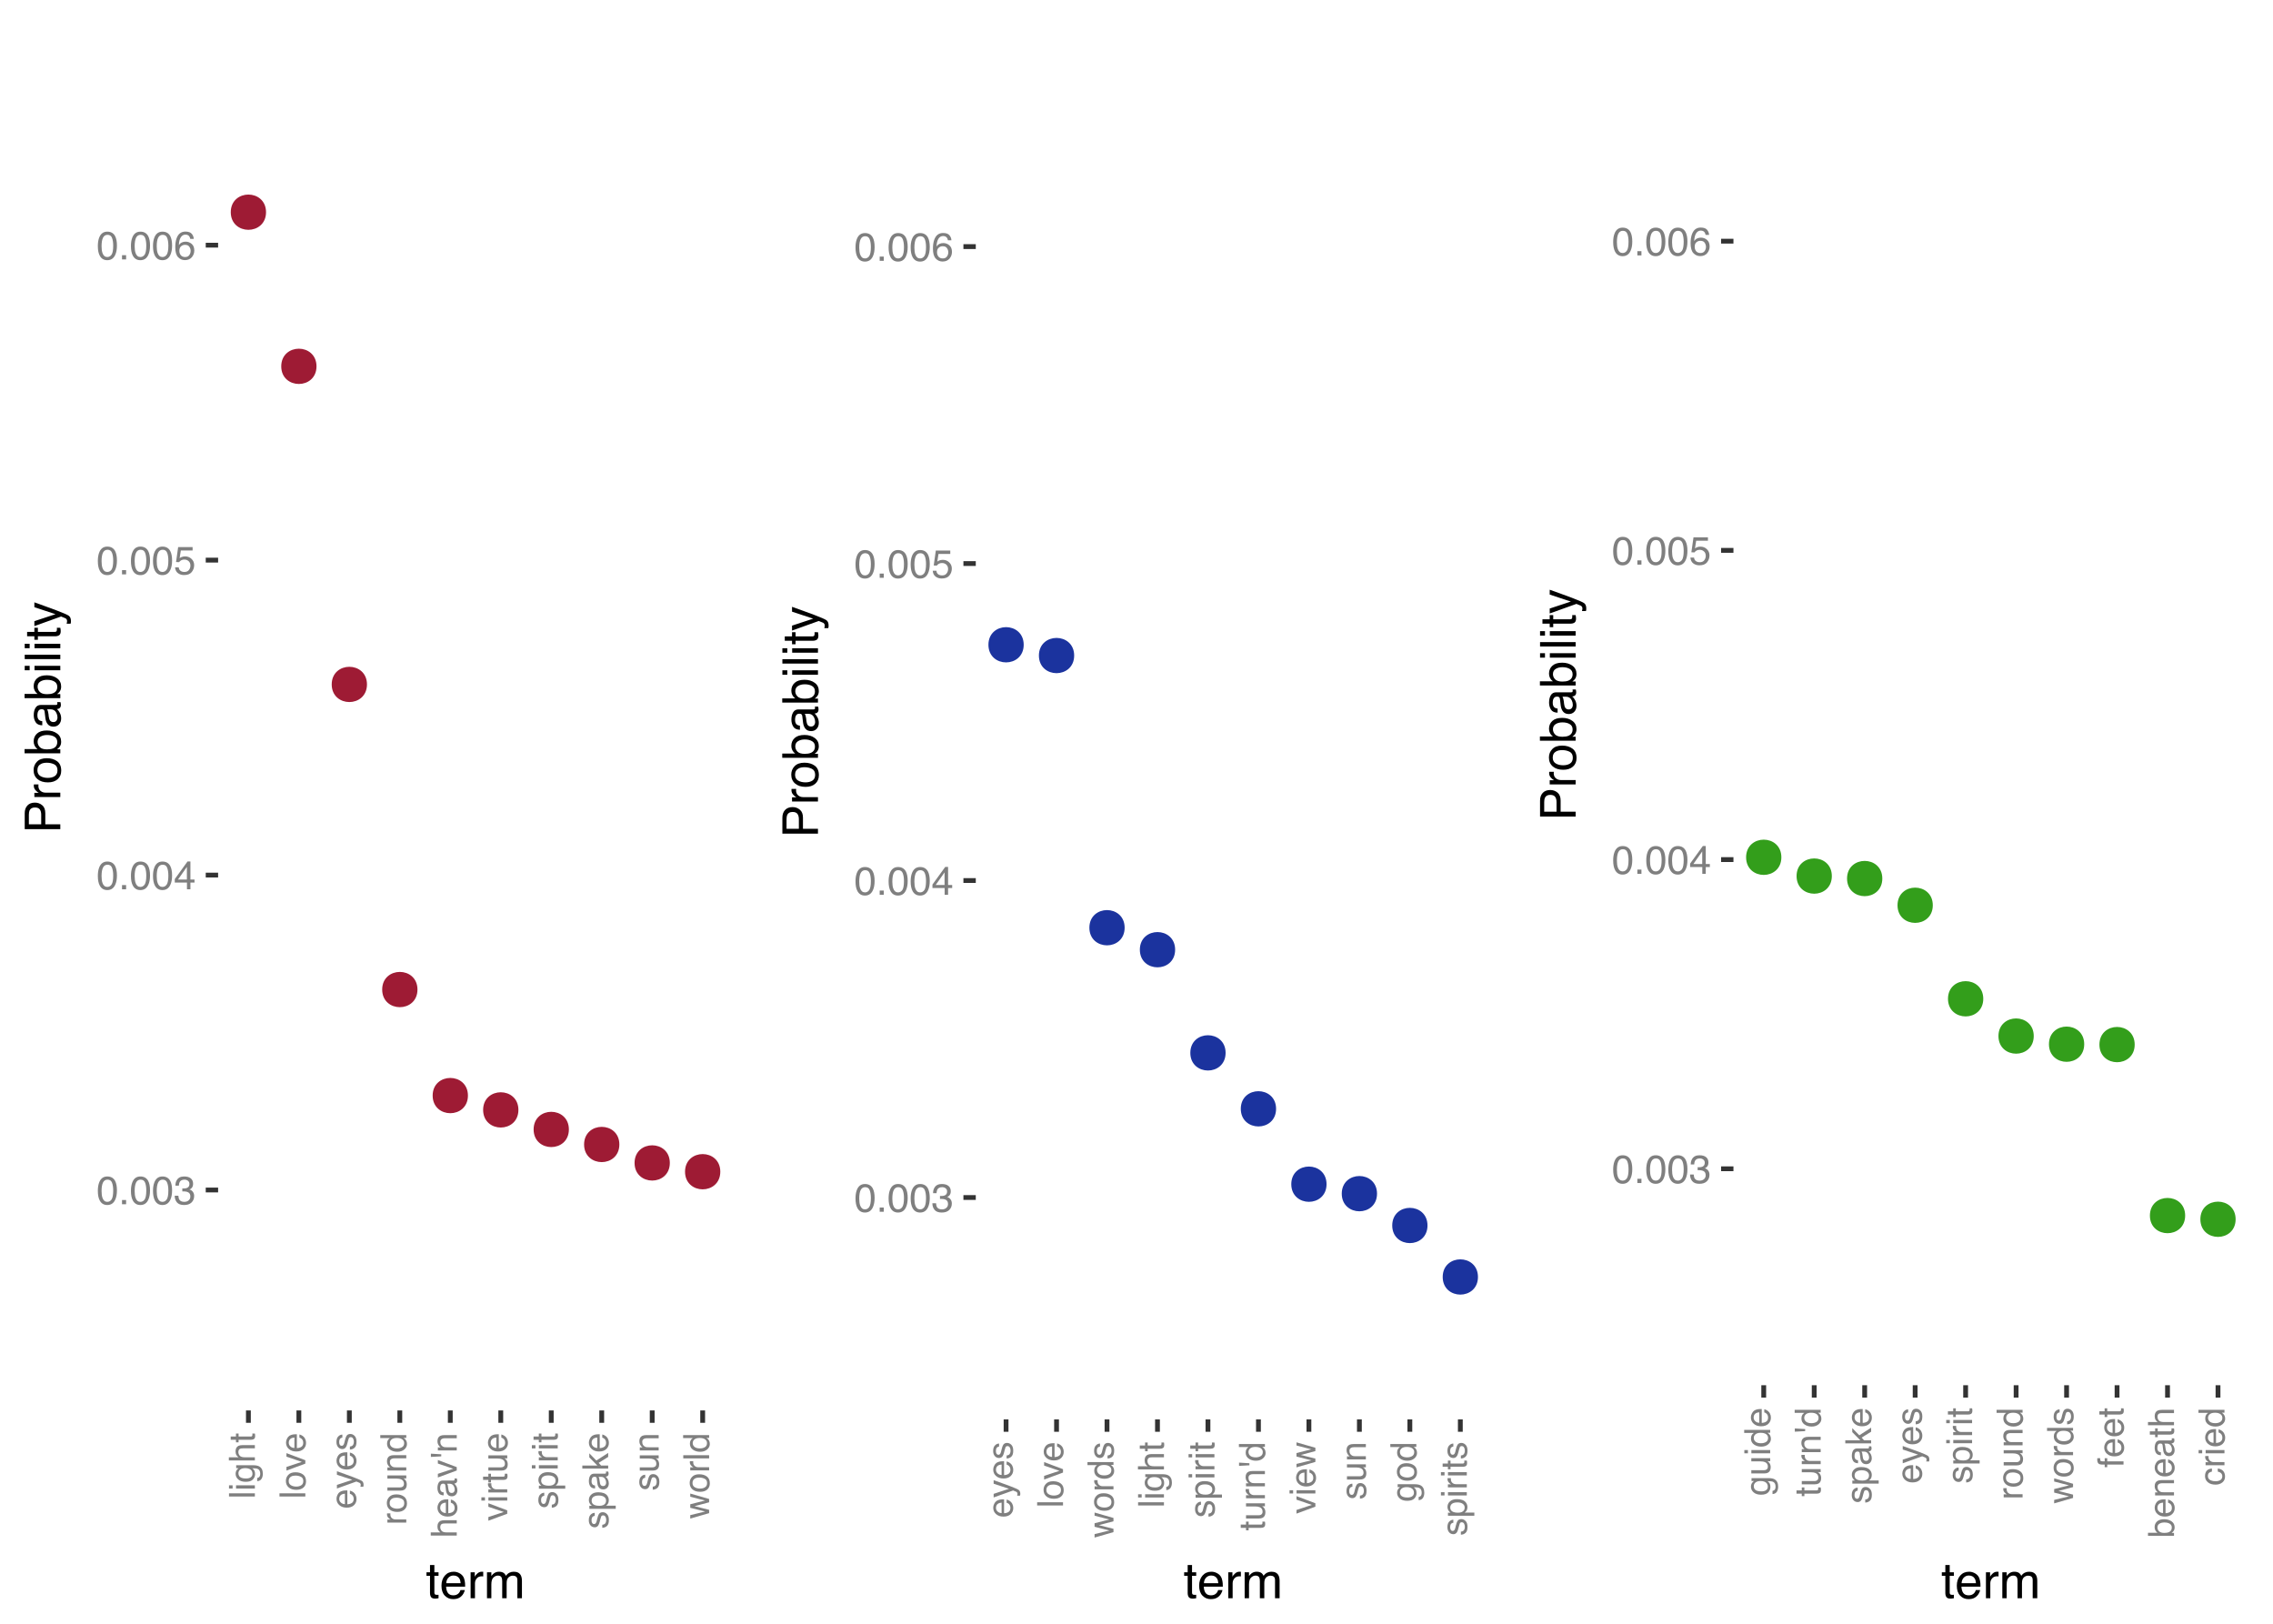 <?xml version="1.0" encoding="UTF-8"?>
<svg xmlns="http://www.w3.org/2000/svg" xmlns:xlink="http://www.w3.org/1999/xlink" width="504pt" height="360pt" viewBox="0 0 504 360" version="1.1">
<defs>
<g>
<symbol overflow="visible" id="glyph0-0">
<path style="stroke:none;" d="M 0.281 0 L 0.281 -6.312 L 5.297 -6.312 L 5.297 0 Z M 4.5 -0.797 L 4.5 -5.516 L 1.078 -5.516 L 1.078 -0.797 Z M 4.5 -0.797 "/>
</symbol>
<symbol overflow="visible" id="glyph0-1">
<path style="stroke:none;" d="M 2.375 -6.156 C 3.176 -6.156 3.754 -5.828 4.109 -5.172 C 4.379 -4.66 4.516 -3.961 4.516 -3.078 C 4.516 -2.242 4.391 -1.555 4.141 -1.016 C 3.785 -0.223 3.195 0.172 2.375 0.172 C 1.633 0.172 1.082 -0.148 0.719 -0.797 C 0.426 -1.328 0.281 -2.047 0.281 -2.953 C 0.281 -3.648 0.367 -4.25 0.547 -4.75 C 0.879 -5.688 1.488 -6.156 2.375 -6.156 Z M 2.375 -0.531 C 2.77 -0.531 3.086 -0.707 3.328 -1.062 C 3.566 -1.426 3.688 -2.086 3.688 -3.047 C 3.688 -3.754 3.598 -4.332 3.422 -4.781 C 3.254 -5.227 2.922 -5.453 2.422 -5.453 C 1.973 -5.453 1.641 -5.238 1.422 -4.812 C 1.211 -4.383 1.109 -3.754 1.109 -2.922 C 1.109 -2.297 1.176 -1.789 1.312 -1.406 C 1.52 -0.82 1.875 -0.531 2.375 -0.531 Z M 2.375 -0.531 "/>
</symbol>
<symbol overflow="visible" id="glyph0-2">
<path style="stroke:none;" d="M 0.75 -0.938 L 1.656 -0.938 L 1.656 0 L 0.75 0 Z M 0.75 -0.938 "/>
</symbol>
<symbol overflow="visible" id="glyph0-3">
<path style="stroke:none;" d="M 2.281 0.172 C 1.551 0.172 1.02 -0.023 0.688 -0.422 C 0.363 -0.828 0.203 -1.316 0.203 -1.891 L 1.016 -1.891 C 1.047 -1.492 1.117 -1.203 1.234 -1.016 C 1.441 -0.691 1.805 -0.531 2.328 -0.531 C 2.734 -0.531 3.055 -0.641 3.297 -0.859 C 3.547 -1.078 3.672 -1.359 3.672 -1.703 C 3.672 -2.129 3.539 -2.426 3.281 -2.594 C 3.031 -2.758 2.672 -2.844 2.203 -2.844 C 2.148 -2.844 2.098 -2.844 2.047 -2.844 C 1.992 -2.844 1.941 -2.844 1.891 -2.844 L 1.891 -3.516 C 1.973 -3.516 2.039 -3.508 2.094 -3.5 C 2.145 -3.5 2.203 -3.5 2.266 -3.5 C 2.555 -3.5 2.797 -3.547 2.984 -3.641 C 3.305 -3.797 3.469 -4.082 3.469 -4.5 C 3.469 -4.801 3.359 -5.035 3.141 -5.203 C 2.922 -5.367 2.672 -5.453 2.391 -5.453 C 1.867 -5.453 1.508 -5.281 1.312 -4.938 C 1.207 -4.75 1.145 -4.477 1.125 -4.125 L 0.359 -4.125 C 0.359 -4.582 0.453 -4.973 0.641 -5.297 C 0.953 -5.867 1.504 -6.156 2.297 -6.156 C 2.93 -6.156 3.422 -6.016 3.766 -5.734 C 4.109 -5.461 4.281 -5.062 4.281 -4.531 C 4.281 -4.145 4.176 -3.836 3.969 -3.609 C 3.844 -3.461 3.68 -3.348 3.484 -3.266 C 3.805 -3.172 4.055 -3 4.234 -2.75 C 4.422 -2.5 4.516 -2.191 4.516 -1.828 C 4.516 -1.234 4.316 -0.75 3.922 -0.375 C 3.535 -0.008 2.988 0.172 2.281 0.172 Z M 2.281 0.172 "/>
</symbol>
<symbol overflow="visible" id="glyph0-4">
<path style="stroke:none;" d="M 2.906 -2.172 L 2.906 -4.969 L 0.938 -2.172 Z M 2.922 0 L 2.922 -1.5 L 0.219 -1.5 L 0.219 -2.266 L 3.047 -6.172 L 3.688 -6.172 L 3.688 -2.172 L 4.594 -2.172 L 4.594 -1.5 L 3.688 -1.5 L 3.688 0 Z M 2.922 0 "/>
</symbol>
<symbol overflow="visible" id="glyph0-5">
<path style="stroke:none;" d="M 1.094 -1.562 C 1.133 -1.125 1.336 -0.82 1.703 -0.656 C 1.879 -0.57 2.094 -0.531 2.344 -0.531 C 2.801 -0.531 3.141 -0.676 3.359 -0.969 C 3.578 -1.258 3.688 -1.582 3.688 -1.938 C 3.688 -2.363 3.555 -2.691 3.297 -2.922 C 3.035 -3.16 2.719 -3.281 2.344 -3.281 C 2.082 -3.281 1.852 -3.227 1.656 -3.125 C 1.469 -3.02 1.305 -2.879 1.172 -2.703 L 0.5 -2.734 L 0.969 -6.047 L 4.172 -6.047 L 4.172 -5.297 L 1.562 -5.297 L 1.297 -3.594 C 1.43 -3.695 1.566 -3.773 1.703 -3.828 C 1.93 -3.93 2.195 -3.984 2.5 -3.984 C 3.062 -3.984 3.535 -3.801 3.922 -3.438 C 4.316 -3.07 4.516 -2.609 4.516 -2.047 C 4.516 -1.461 4.332 -0.945 3.969 -0.5 C 3.613 -0.062 3.047 0.156 2.266 0.156 C 1.754 0.156 1.305 0.016 0.922 -0.266 C 0.547 -0.547 0.332 -0.977 0.281 -1.562 Z M 1.094 -1.562 "/>
</symbol>
<symbol overflow="visible" id="glyph0-6">
<path style="stroke:none;" d="M 2.578 -6.172 C 3.266 -6.172 3.742 -5.992 4.016 -5.641 C 4.285 -5.285 4.422 -4.922 4.422 -4.547 L 3.656 -4.547 C 3.602 -4.785 3.531 -4.973 3.438 -5.109 C 3.25 -5.367 2.961 -5.5 2.578 -5.5 C 2.148 -5.5 1.805 -5.297 1.547 -4.891 C 1.297 -4.492 1.156 -3.926 1.125 -3.188 C 1.301 -3.445 1.523 -3.641 1.797 -3.766 C 2.047 -3.879 2.32 -3.938 2.625 -3.938 C 3.133 -3.938 3.582 -3.77 3.969 -3.438 C 4.352 -3.113 4.547 -2.625 4.547 -1.969 C 4.547 -1.414 4.363 -0.922 4 -0.484 C 3.633 -0.055 3.117 0.156 2.453 0.156 C 1.867 0.156 1.367 -0.062 0.953 -0.5 C 0.535 -0.938 0.328 -1.672 0.328 -2.703 C 0.328 -3.461 0.422 -4.109 0.609 -4.641 C 0.961 -5.66 1.617 -6.172 2.578 -6.172 Z M 2.516 -0.531 C 2.922 -0.531 3.223 -0.664 3.422 -0.938 C 3.629 -1.207 3.734 -1.531 3.734 -1.906 C 3.734 -2.219 3.641 -2.516 3.453 -2.797 C 3.273 -3.086 2.953 -3.234 2.484 -3.234 C 2.148 -3.234 1.859 -3.125 1.609 -2.906 C 1.359 -2.688 1.234 -2.352 1.234 -1.906 C 1.234 -1.52 1.344 -1.191 1.562 -0.922 C 1.789 -0.66 2.109 -0.531 2.516 -0.531 Z M 2.516 -0.531 "/>
</symbol>
<symbol overflow="visible" id="glyph1-0">
<path style="stroke:none;" d="M 0 -0.266 L -5.734 -0.266 L -5.734 -4.812 L 0 -4.812 Z M -0.719 -4.094 L -5.016 -4.094 L -5.016 -0.984 L -0.719 -0.984 Z M -0.719 -4.094 "/>
</symbol>
<symbol overflow="visible" id="glyph1-1">
<path style="stroke:none;" d="M -5.734 -0.531 L -5.734 -1.234 L 0 -1.234 L 0 -0.531 Z M -5.734 -0.531 "/>
</symbol>
<symbol overflow="visible" id="glyph1-2">
<path style="stroke:none;" d="M -4.172 -0.516 L -4.172 -1.234 L 0 -1.234 L 0 -0.516 Z M -5.734 -0.516 L -5.734 -1.234 L -4.938 -1.234 L -4.938 -0.516 Z M -5.734 -0.516 "/>
</symbol>
<symbol overflow="visible" id="glyph1-3">
<path style="stroke:none;" d="M -4.266 -2 C -4.266 -2.32 -4.18 -2.609 -4.016 -2.859 C -3.922 -2.984 -3.789 -3.117 -3.625 -3.266 L -4.141 -3.266 L -4.141 -3.906 L -0.344 -3.906 C 0.188 -3.906 0.609 -3.828 0.922 -3.672 C 1.484 -3.379 1.766 -2.828 1.766 -2.016 C 1.766 -1.566 1.664 -1.188 1.469 -0.875 C 1.27 -0.57 0.953 -0.406 0.516 -0.375 L 0.516 -1.078 C 0.703 -1.117 0.848 -1.188 0.953 -1.281 C 1.109 -1.445 1.188 -1.695 1.188 -2.031 C 1.188 -2.57 1 -2.926 0.625 -3.094 C 0.395 -3.195 -0.004 -3.242 -0.578 -3.234 C -0.367 -3.086 -0.211 -2.914 -0.109 -2.719 C -0.004 -2.52 0.047 -2.258 0.047 -1.938 C 0.047 -1.488 -0.113 -1.094 -0.438 -0.75 C -0.758 -0.406 -1.289 -0.234 -2.031 -0.234 C -2.727 -0.234 -3.273 -0.406 -3.672 -0.75 C -4.066 -1.094 -4.266 -1.508 -4.266 -2 Z M -2.109 -3.266 C -2.629 -3.266 -3.016 -3.156 -3.266 -2.938 C -3.516 -2.727 -3.641 -2.457 -3.641 -2.125 C -3.641 -1.625 -3.406 -1.285 -2.938 -1.109 C -2.695 -1.016 -2.375 -0.969 -1.969 -0.969 C -1.5 -0.969 -1.141 -1.062 -0.891 -1.25 C -0.648 -1.438 -0.531 -1.691 -0.531 -2.016 C -0.531 -2.523 -0.754 -2.883 -1.203 -3.094 C -1.461 -3.207 -1.766 -3.266 -2.109 -3.266 Z M -4.281 -2.078 Z M -4.281 -2.078 "/>
</symbol>
<symbol overflow="visible" id="glyph1-4">
<path style="stroke:none;" d="M -5.766 -0.516 L -5.766 -1.219 L -3.625 -1.219 C -3.832 -1.383 -3.977 -1.535 -4.062 -1.672 C -4.207 -1.898 -4.281 -2.18 -4.281 -2.516 C -4.281 -3.117 -4.07 -3.531 -3.656 -3.75 C -3.414 -3.863 -3.094 -3.922 -2.688 -3.922 L 0 -3.922 L 0 -3.203 L -2.641 -3.203 C -2.941 -3.203 -3.164 -3.164 -3.312 -3.094 C -3.539 -2.957 -3.656 -2.719 -3.656 -2.375 C -3.656 -2.082 -3.555 -1.816 -3.359 -1.578 C -3.16 -1.336 -2.781 -1.219 -2.219 -1.219 L 0 -1.219 L 0 -0.516 Z M -5.766 -0.516 "/>
</symbol>
<symbol overflow="visible" id="glyph1-5">
<path style="stroke:none;" d="M -5.359 -0.656 L -5.359 -1.375 L -4.188 -1.375 L -4.188 -2.031 L -3.609 -2.031 L -3.609 -1.375 L -0.875 -1.375 C -0.727 -1.375 -0.633 -1.422 -0.594 -1.516 C -0.562 -1.566 -0.547 -1.66 -0.547 -1.797 C -0.547 -1.828 -0.547 -1.859 -0.547 -1.891 C -0.547 -1.93 -0.551 -1.977 -0.562 -2.031 L 0 -2.031 C 0.02 -1.957 0.035 -1.875 0.047 -1.781 C 0.055 -1.695 0.062 -1.602 0.062 -1.5 C 0.062 -1.176 -0.02 -0.953 -0.188 -0.828 C -0.352 -0.711 -0.57 -0.656 -0.844 -0.656 L -3.609 -0.656 L -3.609 -0.094 L -4.188 -0.094 L -4.188 -0.656 Z M -5.359 -0.656 "/>
</symbol>
<symbol overflow="visible" id="glyph1-6">
<path style="stroke:none;" d="M -0.453 -2.172 C -0.453 -2.641 -0.629 -2.957 -0.984 -3.125 C -1.336 -3.301 -1.727 -3.391 -2.156 -3.391 C -2.551 -3.391 -2.867 -3.328 -3.109 -3.203 C -3.492 -3.004 -3.688 -2.664 -3.688 -2.188 C -3.688 -1.758 -3.52 -1.445 -3.188 -1.25 C -2.863 -1.051 -2.473 -0.953 -2.016 -0.953 C -1.566 -0.953 -1.191 -1.051 -0.891 -1.25 C -0.598 -1.445 -0.453 -1.754 -0.453 -2.172 Z M -4.312 -2.203 C -4.312 -2.742 -4.129 -3.195 -3.766 -3.562 C -3.41 -3.938 -2.883 -4.125 -2.188 -4.125 C -1.508 -4.125 -0.945 -3.957 -0.5 -3.625 C -0.062 -3.301 0.156 -2.797 0.156 -2.109 C 0.156 -1.535 -0.035 -1.078 -0.422 -0.734 C -0.816 -0.398 -1.344 -0.234 -2 -0.234 C -2.707 -0.234 -3.27 -0.41 -3.688 -0.766 C -4.102 -1.117 -4.312 -1.598 -4.312 -2.203 Z M -4.281 -2.188 Z M -4.281 -2.188 "/>
</symbol>
<symbol overflow="visible" id="glyph1-7">
<path style="stroke:none;" d="M -4.188 -0.859 L -0.781 -1.984 L -4.188 -3.141 L -4.188 -3.922 L 0 -2.344 L 0 -1.594 L -4.188 -0.047 Z M -4.188 -0.859 "/>
</symbol>
<symbol overflow="visible" id="glyph1-8">
<path style="stroke:none;" d="M -4.281 -2.266 C -4.281 -2.555 -4.207 -2.844 -4.062 -3.125 C -3.926 -3.406 -3.75 -3.617 -3.531 -3.766 C -3.32 -3.898 -3.078 -3.992 -2.797 -4.047 C -2.598 -4.086 -2.289 -4.109 -1.875 -4.109 L -1.875 -1.031 C -1.445 -1.051 -1.102 -1.156 -0.844 -1.344 C -0.594 -1.531 -0.469 -1.816 -0.469 -2.203 C -0.469 -2.578 -0.586 -2.875 -0.828 -3.094 C -0.961 -3.219 -1.125 -3.305 -1.312 -3.359 L -1.312 -4.047 C -1.156 -4.023 -0.984 -3.961 -0.797 -3.859 C -0.609 -3.754 -0.457 -3.641 -0.344 -3.516 C -0.133 -3.305 0.008 -3.039 0.094 -2.719 C 0.133 -2.551 0.156 -2.363 0.156 -2.156 C 0.156 -1.633 -0.031 -1.191 -0.406 -0.828 C -0.789 -0.461 -1.328 -0.281 -2.016 -0.281 C -2.68 -0.281 -3.223 -0.461 -3.641 -0.828 C -4.066 -1.191 -4.281 -1.672 -4.281 -2.266 Z M -2.422 -3.375 C -2.734 -3.352 -2.977 -3.289 -3.156 -3.188 C -3.5 -2.988 -3.672 -2.664 -3.672 -2.219 C -3.672 -1.895 -3.551 -1.625 -3.312 -1.406 C -3.082 -1.188 -2.785 -1.07 -2.422 -1.062 Z M -4.281 -2.188 Z M -4.281 -2.188 "/>
</symbol>
<symbol overflow="visible" id="glyph1-9">
<path style="stroke:none;" d="M -4.188 -3.125 L -4.188 -3.906 C -3.914 -3.812 -3.301 -3.594 -2.344 -3.25 C -1.625 -2.988 -1.039 -2.773 -0.594 -2.609 C 0.477 -2.203 1.129 -1.914 1.359 -1.75 C 1.598 -1.582 1.719 -1.297 1.719 -0.891 C 1.719 -0.785 1.711 -0.707 1.703 -0.656 C 1.691 -0.602 1.676 -0.539 1.656 -0.469 L 1.016 -0.469 C 1.055 -0.582 1.078 -0.664 1.078 -0.719 C 1.086 -0.781 1.094 -0.832 1.094 -0.875 C 1.094 -1 1.07 -1.094 1.031 -1.156 C 0.988 -1.219 0.938 -1.27 0.875 -1.312 C 0.852 -1.32 0.742 -1.367 0.547 -1.453 C 0.359 -1.535 0.219 -1.594 0.125 -1.625 L -4.188 -0.078 L -4.188 -0.875 L -0.781 -2 Z M -4.281 -2 Z M -4.281 -2 "/>
</symbol>
<symbol overflow="visible" id="glyph1-10">
<path style="stroke:none;" d="M -1.312 -0.938 C -1.082 -0.957 -0.906 -1.016 -0.781 -1.109 C -0.551 -1.285 -0.438 -1.594 -0.438 -2.031 C -0.438 -2.289 -0.492 -2.52 -0.609 -2.719 C -0.723 -2.914 -0.895 -3.016 -1.125 -3.016 C -1.312 -3.016 -1.453 -2.938 -1.547 -2.781 C -1.598 -2.676 -1.66 -2.473 -1.734 -2.172 L -1.875 -1.625 C -1.969 -1.258 -2.066 -0.992 -2.172 -0.828 C -2.367 -0.523 -2.633 -0.375 -2.969 -0.375 C -3.363 -0.375 -3.68 -0.516 -3.922 -0.797 C -4.172 -1.086 -4.297 -1.473 -4.297 -1.953 C -4.297 -2.586 -4.109 -3.039 -3.734 -3.312 C -3.504 -3.488 -3.254 -3.578 -2.984 -3.578 L -2.984 -2.906 C -3.141 -2.895 -3.285 -2.836 -3.422 -2.734 C -3.598 -2.578 -3.688 -2.301 -3.688 -1.906 C -3.688 -1.633 -3.633 -1.43 -3.531 -1.297 C -3.438 -1.16 -3.305 -1.094 -3.141 -1.094 C -2.953 -1.094 -2.805 -1.18 -2.703 -1.359 C -2.641 -1.461 -2.582 -1.617 -2.531 -1.828 L -2.422 -2.281 C -2.297 -2.789 -2.176 -3.129 -2.062 -3.297 C -1.883 -3.578 -1.602 -3.719 -1.219 -3.719 C -0.844 -3.719 -0.52 -3.57 -0.25 -3.281 C 0.02 -3 0.156 -2.57 0.156 -2 C 0.156 -1.375 0.016 -0.93 -0.266 -0.672 C -0.547 -0.41 -0.895 -0.273 -1.312 -0.266 Z M -4.281 -1.969 Z M -4.281 -1.969 "/>
</symbol>
<symbol overflow="visible" id="glyph1-11">
<path style="stroke:none;" d="M -4.188 -0.531 L -4.188 -1.203 L -3.469 -1.203 C -3.602 -1.254 -3.77 -1.383 -3.969 -1.594 C -4.176 -1.812 -4.281 -2.062 -4.281 -2.344 C -4.281 -2.352 -4.273 -2.375 -4.266 -2.406 C -4.266 -2.438 -4.266 -2.492 -4.266 -2.578 L -3.516 -2.578 C -3.523 -2.535 -3.531 -2.492 -3.531 -2.453 C -3.531 -2.422 -3.531 -2.383 -3.531 -2.344 C -3.531 -1.988 -3.414 -1.711 -3.188 -1.516 C -2.969 -1.328 -2.707 -1.234 -2.406 -1.234 L 0 -1.234 L 0 -0.531 Z M -4.188 -0.531 "/>
</symbol>
<symbol overflow="visible" id="glyph1-12">
<path style="stroke:none;" d="M -4.188 -1.219 L -1.406 -1.219 C -1.195 -1.219 -1.023 -1.254 -0.891 -1.328 C -0.641 -1.453 -0.516 -1.68 -0.516 -2.016 C -0.516 -2.504 -0.734 -2.836 -1.172 -3.016 C -1.398 -3.117 -1.719 -3.172 -2.125 -3.172 L -4.188 -3.172 L -4.188 -3.875 L 0 -3.875 L 0 -3.203 L -0.625 -3.219 C -0.457 -3.125 -0.32 -3.008 -0.219 -2.875 C 0 -2.602 0.109 -2.273 0.109 -1.891 C 0.109 -1.297 -0.086 -0.891 -0.484 -0.672 C -0.703 -0.555 -0.988 -0.5 -1.344 -0.5 L -4.188 -0.5 Z M -4.281 -2.188 Z M -4.281 -2.188 "/>
</symbol>
<symbol overflow="visible" id="glyph1-13">
<path style="stroke:none;" d="M -4.188 -0.516 L -4.188 -1.188 L -3.594 -1.188 C -3.832 -1.383 -4.004 -1.594 -4.109 -1.812 C -4.223 -2.031 -4.281 -2.273 -4.281 -2.547 C -4.281 -3.141 -4.07 -3.539 -3.656 -3.75 C -3.426 -3.863 -3.102 -3.922 -2.688 -3.922 L 0 -3.922 L 0 -3.219 L -2.641 -3.219 C -2.891 -3.219 -3.094 -3.176 -3.25 -3.094 C -3.508 -2.969 -3.641 -2.742 -3.641 -2.422 C -3.641 -2.254 -3.625 -2.117 -3.594 -2.016 C -3.539 -1.816 -3.426 -1.645 -3.25 -1.5 C -3.113 -1.383 -2.973 -1.305 -2.828 -1.266 C -2.68 -1.234 -2.469 -1.219 -2.188 -1.219 L 0 -1.219 L 0 -0.516 Z M -4.281 -2.172 Z M -4.281 -2.172 "/>
</symbol>
<symbol overflow="visible" id="glyph1-14">
<path style="stroke:none;" d="M -2.047 -0.969 C -1.598 -0.969 -1.223 -1.062 -0.922 -1.25 C -0.617 -1.438 -0.469 -1.738 -0.469 -2.156 C -0.469 -2.488 -0.609 -2.758 -0.891 -2.969 C -1.172 -3.176 -1.57 -3.281 -2.094 -3.281 C -2.625 -3.281 -3.016 -3.172 -3.266 -2.953 C -3.516 -2.734 -3.641 -2.469 -3.641 -2.156 C -3.641 -1.801 -3.504 -1.516 -3.234 -1.297 C -2.961 -1.078 -2.566 -0.969 -2.047 -0.969 Z M -4.266 -2.016 C -4.266 -2.336 -4.195 -2.609 -4.062 -2.828 C -3.977 -2.953 -3.836 -3.094 -3.641 -3.25 L -5.766 -3.25 L -5.766 -3.922 L 0 -3.922 L 0 -3.297 L -0.578 -3.297 C -0.328 -3.129 -0.141 -2.93 -0.016 -2.703 C 0.098 -2.484 0.156 -2.227 0.156 -1.938 C 0.156 -1.477 -0.039 -1.078 -0.438 -0.734 C -0.832 -0.391 -1.352 -0.219 -2 -0.219 C -2.613 -0.219 -3.145 -0.375 -3.594 -0.688 C -4.039 -1 -4.266 -1.441 -4.266 -2.016 Z M -4.266 -2.016 "/>
</symbol>
<symbol overflow="visible" id="glyph1-15">
<path style="stroke:none;" d="M -1.109 -1.062 C -0.91 -1.062 -0.75 -1.133 -0.625 -1.281 C -0.508 -1.426 -0.453 -1.602 -0.453 -1.812 C -0.453 -2.051 -0.508 -2.289 -0.625 -2.531 C -0.82 -2.914 -1.133 -3.109 -1.562 -3.109 L -2.125 -3.109 C -2.07 -3.023 -2.023 -2.914 -1.984 -2.781 C -1.953 -2.645 -1.93 -2.508 -1.922 -2.375 L -1.859 -1.953 C -1.828 -1.703 -1.773 -1.508 -1.703 -1.375 C -1.578 -1.164 -1.379 -1.062 -1.109 -1.062 Z M -2.531 -2.766 C -2.551 -2.922 -2.617 -3.023 -2.734 -3.078 C -2.797 -3.109 -2.891 -3.125 -3.016 -3.125 C -3.254 -3.125 -3.426 -3.039 -3.531 -2.875 C -3.633 -2.707 -3.688 -2.461 -3.688 -2.141 C -3.688 -1.773 -3.586 -1.516 -3.391 -1.359 C -3.285 -1.273 -3.125 -1.219 -2.906 -1.188 L -2.906 -0.531 C -3.426 -0.551 -3.785 -0.719 -3.984 -1.031 C -4.18 -1.352 -4.281 -1.727 -4.281 -2.156 C -4.281 -2.645 -4.188 -3.047 -4 -3.359 C -3.812 -3.66 -3.52 -3.812 -3.125 -3.812 L -0.719 -3.812 C -0.645 -3.812 -0.586 -3.828 -0.547 -3.859 C -0.504 -3.891 -0.484 -3.953 -0.484 -4.047 C -0.484 -4.078 -0.484 -4.113 -0.484 -4.156 C -0.484 -4.195 -0.488 -4.238 -0.5 -4.281 L 0.016 -4.281 C 0.047 -4.164 0.066 -4.078 0.078 -4.016 C 0.086 -3.961 0.094 -3.891 0.094 -3.797 C 0.094 -3.555 0.004 -3.379 -0.172 -3.266 C -0.266 -3.211 -0.395 -3.172 -0.562 -3.141 C -0.375 -3.004 -0.207 -2.801 -0.062 -2.531 C 0.07 -2.258 0.141 -1.961 0.141 -1.641 C 0.141 -1.254 0.023 -0.938 -0.203 -0.688 C -0.441 -0.445 -0.738 -0.328 -1.094 -0.328 C -1.488 -0.328 -1.789 -0.445 -2 -0.688 C -2.219 -0.926 -2.348 -1.242 -2.391 -1.641 Z M -4.281 -2.172 Z M -4.281 -2.172 "/>
</symbol>
<symbol overflow="visible" id="glyph1-16">
<path style="stroke:none;" d="M -5.734 -1.328 L -3.438 -1.188 L -3.438 -0.734 L -5.734 -0.609 Z M -5.734 -1.328 "/>
</symbol>
<symbol overflow="visible" id="glyph1-17">
<path style="stroke:none;" d="M -0.469 -2.281 C -0.469 -2.613 -0.602 -2.883 -0.875 -3.094 C -1.156 -3.312 -1.57 -3.422 -2.125 -3.422 C -2.457 -3.422 -2.742 -3.375 -2.984 -3.281 C -3.441 -3.102 -3.672 -2.77 -3.672 -2.281 C -3.672 -1.789 -3.426 -1.457 -2.938 -1.281 C -2.676 -1.188 -2.348 -1.141 -1.953 -1.141 C -1.629 -1.141 -1.352 -1.188 -1.125 -1.281 C -0.688 -1.469 -0.469 -1.801 -0.469 -2.281 Z M -4.172 -0.469 L -4.172 -1.141 L -3.609 -1.141 C -3.797 -1.285 -3.941 -1.441 -4.047 -1.609 C -4.203 -1.848 -4.281 -2.125 -4.281 -2.438 C -4.281 -2.914 -4.098 -3.316 -3.734 -3.641 C -3.379 -3.973 -2.863 -4.141 -2.188 -4.141 C -1.27 -4.141 -0.617 -3.906 -0.234 -3.438 C 0.016 -3.133 0.141 -2.781 0.141 -2.375 C 0.141 -2.062 0.07 -1.797 -0.062 -1.578 C -0.145 -1.453 -0.281 -1.316 -0.469 -1.172 L 1.672 -1.172 L 1.672 -0.469 Z M -4.172 -0.469 "/>
</symbol>
<symbol overflow="visible" id="glyph1-18">
<path style="stroke:none;" d="M -5.734 -0.5 L -5.734 -1.172 L -2.406 -1.172 L -4.188 -2.984 L -4.188 -3.875 L -2.625 -2.281 L 0 -3.969 L 0 -3.078 L -2.109 -1.766 L -1.578 -1.172 L 0 -1.172 L 0 -0.5 Z M -5.734 -0.5 "/>
</symbol>
<symbol overflow="visible" id="glyph1-19">
<path style="stroke:none;" d="M -4.188 -0.844 L -0.891 -1.641 L -4.188 -2.469 L -4.188 -3.25 L -0.906 -4.078 L -4.188 -4.922 L -4.188 -5.625 L 0 -4.422 L 0 -3.688 L -3.234 -2.828 L 0 -2.016 L 0 -1.281 L -4.188 -0.078 Z M -4.188 -0.844 "/>
</symbol>
<symbol overflow="visible" id="glyph1-20">
<path style="stroke:none;" d="M -4.828 -0.688 C -5.117 -0.695 -5.332 -0.75 -5.469 -0.844 C -5.707 -1.008 -5.828 -1.328 -5.828 -1.797 C -5.828 -1.836 -5.82 -1.879 -5.812 -1.922 C -5.812 -1.973 -5.812 -2.031 -5.812 -2.094 L -5.172 -2.094 C -5.172 -2.02 -5.172 -1.969 -5.172 -1.938 C -5.172 -1.906 -5.172 -1.875 -5.172 -1.844 C -5.172 -1.625 -5.113 -1.492 -5 -1.453 C -4.895 -1.41 -4.617 -1.391 -4.172 -1.391 L -4.172 -2.094 L -3.609 -2.094 L -3.609 -1.391 L 0 -1.391 L 0 -0.688 L -3.609 -0.688 L -3.609 -0.109 L -4.172 -0.109 L -4.172 -0.688 Z M -4.828 -0.688 "/>
</symbol>
<symbol overflow="visible" id="glyph1-21">
<path style="stroke:none;" d="M -5.766 -0.469 L -5.766 -1.141 L -3.672 -1.141 C -3.879 -1.297 -4.035 -1.477 -4.141 -1.688 C -4.242 -1.906 -4.297 -2.141 -4.297 -2.391 C -4.297 -2.91 -4.113 -3.332 -3.75 -3.656 C -3.395 -3.977 -2.867 -4.141 -2.172 -4.141 C -1.516 -4.141 -0.961 -3.977 -0.516 -3.656 C -0.078 -3.344 0.141 -2.898 0.141 -2.328 C 0.141 -2.016 0.062 -1.75 -0.094 -1.531 C -0.188 -1.395 -0.332 -1.254 -0.531 -1.109 L 0 -1.109 L 0 -0.469 Z M -0.484 -2.297 C -0.484 -2.672 -0.633 -2.953 -0.938 -3.141 C -1.238 -3.328 -1.641 -3.422 -2.141 -3.422 C -2.578 -3.422 -2.941 -3.328 -3.234 -3.141 C -3.523 -2.953 -3.672 -2.676 -3.672 -2.312 C -3.672 -1.988 -3.551 -1.707 -3.312 -1.469 C -3.07 -1.227 -2.68 -1.109 -2.141 -1.109 C -1.742 -1.109 -1.426 -1.156 -1.188 -1.25 C -0.719 -1.438 -0.484 -1.785 -0.484 -2.297 Z M -0.484 -2.297 "/>
</symbol>
<symbol overflow="visible" id="glyph1-22">
<path style="stroke:none;" d="M -4.312 -2.125 C -4.312 -2.602 -4.195 -2.988 -3.969 -3.281 C -3.738 -3.57 -3.344 -3.75 -2.781 -3.812 L -2.781 -3.125 C -3.039 -3.082 -3.254 -2.988 -3.422 -2.844 C -3.586 -2.695 -3.672 -2.457 -3.672 -2.125 C -3.672 -1.676 -3.453 -1.359 -3.016 -1.172 C -2.734 -1.047 -2.383 -0.984 -1.969 -0.984 C -1.551 -0.984 -1.195 -1.07 -0.906 -1.25 C -0.625 -1.426 -0.484 -1.703 -0.484 -2.078 C -0.484 -2.367 -0.57 -2.598 -0.75 -2.766 C -0.926 -2.941 -1.172 -3.062 -1.484 -3.125 L -1.484 -3.812 C -0.93 -3.738 -0.523 -3.547 -0.266 -3.234 C -0.004 -2.922 0.125 -2.52 0.125 -2.031 C 0.125 -1.477 -0.07 -1.039 -0.469 -0.719 C -0.875 -0.395 -1.379 -0.234 -1.984 -0.234 C -2.711 -0.234 -3.281 -0.41 -3.688 -0.766 C -4.102 -1.117 -4.312 -1.57 -4.312 -2.125 Z M -4.281 -2.016 Z M -4.281 -2.016 "/>
</symbol>
<symbol overflow="visible" id="glyph2-0">
<path style="stroke:none;" d="M 0.359 0 L 0.359 -7.891 L 6.625 -7.891 L 6.625 0 Z M 5.625 -0.984 L 5.625 -6.906 L 1.344 -6.906 L 1.344 -0.984 Z M 5.625 -0.984 "/>
</symbol>
<symbol overflow="visible" id="glyph2-1">
<path style="stroke:none;" d="M 0.906 -7.359 L 1.875 -7.359 L 1.875 -5.75 L 2.797 -5.75 L 2.797 -4.969 L 1.875 -4.969 L 1.875 -1.203 C 1.875 -1.004 1.941 -0.875 2.078 -0.812 C 2.16 -0.77 2.285 -0.75 2.453 -0.75 C 2.504 -0.75 2.555 -0.75 2.609 -0.75 C 2.66 -0.75 2.723 -0.754 2.797 -0.766 L 2.797 0 C 2.68 0.031 2.562 0.051 2.438 0.062 C 2.32 0.082 2.195 0.094 2.062 0.094 C 1.613 0.094 1.305 -0.02 1.141 -0.25 C 0.984 -0.488 0.906 -0.789 0.906 -1.156 L 0.906 -4.969 L 0.125 -4.969 L 0.125 -5.75 L 0.906 -5.75 Z M 0.906 -7.359 "/>
</symbol>
<symbol overflow="visible" id="glyph2-2">
<path style="stroke:none;" d="M 3.109 -5.875 C 3.516 -5.875 3.906 -5.781 4.281 -5.594 C 4.664 -5.406 4.961 -5.156 5.172 -4.844 C 5.359 -4.562 5.484 -4.223 5.547 -3.828 C 5.609 -3.566 5.641 -3.145 5.641 -2.562 L 1.422 -2.562 C 1.441 -1.977 1.578 -1.508 1.828 -1.156 C 2.086 -0.812 2.488 -0.641 3.031 -0.641 C 3.539 -0.641 3.945 -0.805 4.25 -1.141 C 4.414 -1.328 4.535 -1.551 4.609 -1.812 L 5.562 -1.812 C 5.531 -1.594 5.441 -1.352 5.297 -1.094 C 5.16 -0.832 5.004 -0.625 4.828 -0.469 C 4.535 -0.176 4.176 0.02 3.75 0.125 C 3.508 0.176 3.242 0.203 2.953 0.203 C 2.234 0.203 1.625 -0.055 1.125 -0.578 C 0.633 -1.098 0.391 -1.828 0.391 -2.766 C 0.391 -3.691 0.641 -4.441 1.141 -5.016 C 1.641 -5.586 2.297 -5.875 3.109 -5.875 Z M 4.641 -3.328 C 4.609 -3.754 4.52 -4.094 4.375 -4.344 C 4.102 -4.801 3.66 -5.031 3.047 -5.031 C 2.598 -5.031 2.223 -4.867 1.922 -4.547 C 1.629 -4.234 1.473 -3.828 1.453 -3.328 Z M 3.016 -5.891 Z M 3.016 -5.891 "/>
</symbol>
<symbol overflow="visible" id="glyph2-3">
<path style="stroke:none;" d="M 0.734 -5.75 L 1.656 -5.75 L 1.656 -4.766 C 1.727 -4.953 1.91 -5.18 2.203 -5.453 C 2.492 -5.734 2.832 -5.875 3.219 -5.875 C 3.238 -5.875 3.27 -5.875 3.312 -5.875 C 3.352 -5.875 3.426 -5.867 3.531 -5.859 L 3.531 -4.828 C 3.477 -4.836 3.426 -4.844 3.375 -4.844 C 3.32 -4.852 3.27 -4.859 3.219 -4.859 C 2.727 -4.859 2.352 -4.703 2.094 -4.391 C 1.832 -4.078 1.703 -3.719 1.703 -3.312 L 1.703 0 L 0.734 0 Z M 0.734 -5.75 "/>
</symbol>
<symbol overflow="visible" id="glyph2-4">
<path style="stroke:none;" d="M 0.703 -5.75 L 1.672 -5.75 L 1.672 -4.938 C 1.898 -5.219 2.102 -5.422 2.281 -5.547 C 2.602 -5.766 2.969 -5.875 3.375 -5.875 C 3.832 -5.875 4.203 -5.766 4.484 -5.547 C 4.641 -5.41 4.781 -5.219 4.906 -4.969 C 5.125 -5.281 5.379 -5.508 5.672 -5.656 C 5.961 -5.801 6.285 -5.875 6.641 -5.875 C 7.41 -5.875 7.938 -5.598 8.219 -5.047 C 8.375 -4.742 8.453 -4.336 8.453 -3.828 L 8.453 0 L 7.438 0 L 7.438 -4 C 7.438 -4.383 7.344 -4.645 7.156 -4.781 C 6.969 -4.926 6.734 -5 6.453 -5 C 6.078 -5 5.75 -4.867 5.469 -4.609 C 5.195 -4.359 5.062 -3.938 5.062 -3.344 L 5.062 0 L 4.078 0 L 4.078 -3.75 C 4.078 -4.145 4.031 -4.43 3.938 -4.609 C 3.789 -4.879 3.52 -5.016 3.125 -5.016 C 2.758 -5.016 2.426 -4.867 2.125 -4.578 C 1.82 -4.297 1.672 -3.785 1.672 -3.047 L 1.672 0 L 0.703 0 Z M 0.703 -5.75 "/>
</symbol>
<symbol overflow="visible" id="glyph3-0">
<path style="stroke:none;" d="M 0 -0.359 L -7.891 -0.359 L -7.891 -6.625 L 0 -6.625 Z M -0.984 -5.625 L -6.906 -5.625 L -6.906 -1.344 L -0.984 -1.344 Z M -0.984 -5.625 "/>
</symbol>
<symbol overflow="visible" id="glyph3-1">
<path style="stroke:none;" d="M -7.891 -0.938 L -7.891 -4.484 C -7.891 -5.191 -7.691 -5.758 -7.297 -6.188 C -6.898 -6.613 -6.344 -6.828 -5.625 -6.828 C -5.008 -6.828 -4.473 -6.633 -4.016 -6.25 C -3.555 -5.875 -3.328 -5.285 -3.328 -4.484 L -3.328 -2.016 L 0 -2.016 L 0 -0.938 Z M -5.625 -5.75 C -6.207 -5.75 -6.602 -5.535 -6.812 -5.109 C -6.914 -4.867 -6.969 -4.547 -6.969 -4.141 L -6.969 -2.016 L -4.234 -2.016 L -4.234 -4.141 C -4.234 -4.617 -4.332 -5.004 -4.531 -5.297 C -4.738 -5.598 -5.102 -5.75 -5.625 -5.75 Z M -5.625 -5.75 "/>
</symbol>
<symbol overflow="visible" id="glyph3-2">
<path style="stroke:none;" d="M -5.75 -0.734 L -5.75 -1.656 L -4.766 -1.656 C -4.953 -1.727 -5.18 -1.91 -5.453 -2.203 C -5.734 -2.492 -5.875 -2.832 -5.875 -3.219 C -5.875 -3.238 -5.875 -3.27 -5.875 -3.312 C -5.875 -3.352 -5.867 -3.426 -5.859 -3.531 L -4.828 -3.531 C -4.836 -3.477 -4.844 -3.426 -4.844 -3.375 C -4.852 -3.32 -4.859 -3.27 -4.859 -3.219 C -4.859 -2.727 -4.703 -2.352 -4.391 -2.094 C -4.078 -1.832 -3.719 -1.703 -3.312 -1.703 L 0 -1.703 L 0 -0.734 Z M -5.75 -0.734 "/>
</symbol>
<symbol overflow="visible" id="glyph3-3">
<path style="stroke:none;" d="M -0.625 -2.984 C -0.625 -3.629 -0.863 -4.07 -1.344 -4.312 C -1.832 -4.551 -2.375 -4.672 -2.969 -4.672 C -3.508 -4.672 -3.945 -4.582 -4.281 -4.406 C -4.812 -4.133 -5.078 -3.664 -5.078 -3 C -5.078 -2.406 -4.848 -1.973 -4.391 -1.703 C -3.941 -1.441 -3.398 -1.312 -2.766 -1.312 C -2.148 -1.312 -1.641 -1.441 -1.234 -1.703 C -0.828 -1.973 -0.625 -2.398 -0.625 -2.984 Z M -5.922 -3.031 C -5.922 -3.77 -5.672 -4.395 -5.172 -4.906 C -4.68 -5.414 -3.957 -5.672 -3 -5.672 C -2.07 -5.672 -1.305 -5.445 -0.703 -5 C -0.098 -4.551 0.203 -3.852 0.203 -2.906 C 0.203 -2.113 -0.062 -1.484 -0.594 -1.016 C -1.125 -0.547 -1.844 -0.312 -2.75 -0.312 C -3.719 -0.312 -4.488 -0.555 -5.062 -1.047 C -5.633 -1.535 -5.922 -2.195 -5.922 -3.031 Z M -5.891 -3 Z M -5.891 -3 "/>
</symbol>
<symbol overflow="visible" id="glyph3-4">
<path style="stroke:none;" d="M -7.922 -0.641 L -7.922 -1.578 L -5.047 -1.578 C -5.328 -1.785 -5.539 -2.035 -5.688 -2.328 C -5.832 -2.617 -5.906 -2.938 -5.906 -3.281 C -5.906 -4 -5.656 -4.582 -5.156 -5.031 C -4.664 -5.477 -3.941 -5.703 -2.984 -5.703 C -2.078 -5.703 -1.32 -5.477 -0.719 -5.031 C -0.113 -4.594 0.188 -3.984 0.188 -3.203 C 0.188 -2.766 0.078 -2.395 -0.141 -2.094 C -0.266 -1.914 -0.461 -1.727 -0.734 -1.531 L 0 -1.531 L 0 -0.641 Z M -0.672 -3.141 C -0.672 -3.672 -0.879 -4.062 -1.297 -4.312 C -1.711 -4.57 -2.258 -4.703 -2.938 -4.703 C -3.539 -4.703 -4.039 -4.57 -4.438 -4.312 C -4.832 -4.062 -5.031 -3.68 -5.031 -3.172 C -5.031 -2.734 -4.867 -2.348 -4.547 -2.016 C -4.223 -1.68 -3.688 -1.516 -2.938 -1.516 C -2.395 -1.516 -1.957 -1.582 -1.625 -1.719 C -0.988 -1.977 -0.672 -2.453 -0.672 -3.141 Z M -0.672 -3.141 "/>
</symbol>
<symbol overflow="visible" id="glyph3-5">
<path style="stroke:none;" d="M -1.531 -1.453 C -1.25 -1.453 -1.023 -1.551 -0.859 -1.75 C -0.703 -1.957 -0.625 -2.203 -0.625 -2.484 C -0.625 -2.816 -0.703 -3.145 -0.859 -3.469 C -1.117 -4.008 -1.551 -4.281 -2.156 -4.281 L -2.922 -4.281 C -2.848 -4.156 -2.785 -4 -2.734 -3.812 C -2.691 -3.633 -2.656 -3.453 -2.625 -3.266 L -2.562 -2.688 C -2.508 -2.332 -2.438 -2.066 -2.344 -1.891 C -2.164 -1.598 -1.895 -1.453 -1.531 -1.453 Z M -3.484 -3.797 C -3.516 -4.016 -3.609 -4.16 -3.766 -4.234 C -3.848 -4.273 -3.973 -4.297 -4.141 -4.297 C -4.461 -4.297 -4.695 -4.176 -4.844 -3.938 C -5 -3.707 -5.078 -3.375 -5.078 -2.938 C -5.078 -2.438 -4.941 -2.082 -4.672 -1.875 C -4.516 -1.75 -4.289 -1.672 -4 -1.641 L -4 -0.734 C -4.707 -0.754 -5.195 -0.984 -5.469 -1.422 C -5.75 -1.867 -5.891 -2.383 -5.891 -2.969 C -5.891 -3.645 -5.758 -4.191 -5.5 -4.609 C -5.25 -5.035 -4.848 -5.25 -4.297 -5.25 L -0.984 -5.25 C -0.891 -5.25 -0.812 -5.266 -0.75 -5.297 C -0.688 -5.336 -0.656 -5.426 -0.656 -5.562 C -0.656 -5.602 -0.656 -5.648 -0.656 -5.703 C -0.664 -5.766 -0.676 -5.82 -0.688 -5.875 L 0.031 -5.875 C 0.07 -5.727 0.098 -5.613 0.109 -5.531 C 0.117 -5.457 0.125 -5.352 0.125 -5.219 C 0.125 -4.883 0.004 -4.641 -0.234 -4.484 C -0.359 -4.41 -0.535 -4.359 -0.766 -4.328 C -0.504 -4.129 -0.281 -3.844 -0.094 -3.469 C 0.094 -3.102 0.188 -2.695 0.188 -2.25 C 0.188 -1.719 0.023 -1.281 -0.297 -0.938 C -0.617 -0.602 -1.023 -0.438 -1.516 -0.438 C -2.047 -0.438 -2.457 -0.602 -2.75 -0.938 C -3.039 -1.27 -3.223 -1.707 -3.297 -2.25 Z M -5.891 -2.984 Z M -5.891 -2.984 "/>
</symbol>
<symbol overflow="visible" id="glyph3-6">
<path style="stroke:none;" d="M -5.719 -0.703 L -5.719 -1.688 L 0 -1.688 L 0 -0.703 Z M -7.891 -0.703 L -7.891 -1.688 L -6.797 -1.688 L -6.797 -0.703 Z M -7.891 -0.703 "/>
</symbol>
<symbol overflow="visible" id="glyph3-7">
<path style="stroke:none;" d="M -7.891 -0.734 L -7.891 -1.703 L 0 -1.703 L 0 -0.734 Z M -7.891 -0.734 "/>
</symbol>
<symbol overflow="visible" id="glyph3-8">
<path style="stroke:none;" d="M -7.359 -0.906 L -7.359 -1.875 L -5.75 -1.875 L -5.75 -2.797 L -4.969 -2.797 L -4.969 -1.875 L -1.203 -1.875 C -1.004 -1.875 -0.875 -1.941 -0.812 -2.078 C -0.77 -2.16 -0.75 -2.285 -0.75 -2.453 C -0.75 -2.504 -0.75 -2.555 -0.75 -2.609 C -0.75 -2.66 -0.754 -2.723 -0.766 -2.797 L 0 -2.797 C 0.031 -2.68 0.051 -2.562 0.062 -2.438 C 0.082 -2.32 0.094 -2.195 0.094 -2.062 C 0.094 -1.613 -0.02 -1.305 -0.25 -1.141 C -0.488 -0.984 -0.789 -0.906 -1.156 -0.906 L -4.969 -0.906 L -4.969 -0.125 L -5.75 -0.125 L -5.75 -0.906 Z M -7.359 -0.906 "/>
</symbol>
<symbol overflow="visible" id="glyph3-9">
<path style="stroke:none;" d="M -5.75 -4.297 L -5.75 -5.375 C -5.383 -5.238 -4.547 -4.938 -3.234 -4.469 C -2.242 -4.113 -1.438 -3.816 -0.812 -3.578 C 0.656 -3.023 1.551 -2.633 1.875 -2.406 C 2.195 -2.176 2.359 -1.781 2.359 -1.219 C 2.359 -1.082 2.352 -0.977 2.344 -0.906 C 2.332 -0.832 2.312 -0.742 2.281 -0.641 L 1.406 -0.641 C 1.445 -0.805 1.473 -0.926 1.484 -1 C 1.492 -1.07 1.5 -1.141 1.5 -1.203 C 1.5 -1.379 1.469 -1.508 1.406 -1.594 C 1.352 -1.676 1.285 -1.75 1.203 -1.812 C 1.172 -1.82 1.02 -1.883 0.75 -2 C 0.488 -2.113 0.297 -2.191 0.172 -2.234 L -5.75 -0.109 L -5.75 -1.203 L -1.062 -2.75 Z M -5.891 -2.75 Z M -5.891 -2.75 "/>
</symbol>
</g>
</defs>
<g id="surface6">
<path style="fill-rule:nonzero;fill:rgb(61.961%,10.588%,20.392%);fill-opacity:1;stroke-width:0.709;stroke-linecap:round;stroke-linejoin:round;stroke:rgb(61.961%,10.588%,20.392%);stroke-opacity:1;stroke-miterlimit:10;" d="M 58.633 47.043 C 58.633 51.785 51.523 51.785 51.523 47.043 C 51.523 42.305 58.633 42.305 58.633 47.043 "/>
<path style="fill-rule:nonzero;fill:rgb(61.961%,10.588%,20.392%);fill-opacity:1;stroke-width:0.709;stroke-linecap:round;stroke-linejoin:round;stroke:rgb(61.961%,10.588%,20.392%);stroke-opacity:1;stroke-miterlimit:10;" d="M 69.824 81.223 C 69.824 85.961 62.715 85.961 62.715 81.223 C 62.715 76.48 69.824 76.48 69.824 81.223 "/>
<path style="fill-rule:nonzero;fill:rgb(61.961%,10.588%,20.392%);fill-opacity:1;stroke-width:0.709;stroke-linecap:round;stroke-linejoin:round;stroke:rgb(61.961%,10.588%,20.392%);stroke-opacity:1;stroke-miterlimit:10;" d="M 81.016 151.742 C 81.016 156.484 73.906 156.484 73.906 151.742 C 73.906 147.004 81.016 147.004 81.016 151.742 "/>
<path style="fill-rule:nonzero;fill:rgb(61.961%,10.588%,20.392%);fill-opacity:1;stroke-width:0.709;stroke-linecap:round;stroke-linejoin:round;stroke:rgb(61.961%,10.588%,20.392%);stroke-opacity:1;stroke-miterlimit:10;" d="M 92.211 219.395 C 92.211 224.133 85.098 224.133 85.098 219.395 C 85.098 214.652 92.211 214.652 92.211 219.395 "/>
<path style="fill-rule:nonzero;fill:rgb(61.961%,10.588%,20.392%);fill-opacity:1;stroke-width:0.709;stroke-linecap:round;stroke-linejoin:round;stroke:rgb(61.961%,10.588%,20.392%);stroke-opacity:1;stroke-miterlimit:10;" d="M 103.402 242.898 C 103.402 247.641 96.289 247.641 96.289 242.898 C 96.289 238.16 103.402 238.16 103.402 242.898 "/>
<path style="fill-rule:nonzero;fill:rgb(61.961%,10.588%,20.392%);fill-opacity:1;stroke-width:0.709;stroke-linecap:round;stroke-linejoin:round;stroke:rgb(61.961%,10.588%,20.392%);stroke-opacity:1;stroke-miterlimit:10;" d="M 114.594 246.074 C 114.594 250.816 107.48 250.816 107.48 246.074 C 107.48 241.336 114.594 241.336 114.594 246.074 "/>
<path style="fill-rule:nonzero;fill:rgb(61.961%,10.588%,20.392%);fill-opacity:1;stroke-width:0.709;stroke-linecap:round;stroke-linejoin:round;stroke:rgb(61.961%,10.588%,20.392%);stroke-opacity:1;stroke-miterlimit:10;" d="M 125.785 250.41 C 125.785 255.148 118.676 255.148 118.676 250.41 C 118.676 245.668 125.785 245.668 125.785 250.41 "/>
<path style="fill-rule:nonzero;fill:rgb(61.961%,10.588%,20.392%);fill-opacity:1;stroke-width:0.709;stroke-linecap:round;stroke-linejoin:round;stroke:rgb(61.961%,10.588%,20.392%);stroke-opacity:1;stroke-miterlimit:10;" d="M 136.977 253.742 C 136.977 258.484 129.867 258.484 129.867 253.742 C 129.867 249.004 136.977 249.004 136.977 253.742 "/>
<path style="fill-rule:nonzero;fill:rgb(61.961%,10.588%,20.392%);fill-opacity:1;stroke-width:0.709;stroke-linecap:round;stroke-linejoin:round;stroke:rgb(61.961%,10.588%,20.392%);stroke-opacity:1;stroke-miterlimit:10;" d="M 148.168 257.836 C 148.168 262.574 141.059 262.574 141.059 257.836 C 141.059 253.094 148.168 253.094 148.168 257.836 "/>
<path style="fill-rule:nonzero;fill:rgb(61.961%,10.588%,20.392%);fill-opacity:1;stroke-width:0.709;stroke-linecap:round;stroke-linejoin:round;stroke:rgb(61.961%,10.588%,20.392%);stroke-opacity:1;stroke-miterlimit:10;" d="M 159.359 259.781 C 159.359 264.52 152.25 264.52 152.25 259.781 C 152.25 255.039 159.359 255.039 159.359 259.781 "/>
<g style="fill:rgb(49.804%,49.804%,49.804%);fill-opacity:1;">
  <use xlink:href="#glyph0-1" x="21.414" y="266.992"/>
  <use xlink:href="#glyph0-2" x="26.306" y="266.992"/>
  <use xlink:href="#glyph0-1" x="28.751" y="266.992"/>
  <use xlink:href="#glyph0-1" x="33.643" y="266.992"/>
  <use xlink:href="#glyph0-3" x="38.535" y="266.992"/>
</g>
<g style="fill:rgb(49.804%,49.804%,49.804%);fill-opacity:1;">
  <use xlink:href="#glyph0-1" x="21.414" y="197.168"/>
  <use xlink:href="#glyph0-2" x="26.306" y="197.168"/>
  <use xlink:href="#glyph0-1" x="28.751" y="197.168"/>
  <use xlink:href="#glyph0-1" x="33.643" y="197.168"/>
  <use xlink:href="#glyph0-4" x="38.535" y="197.168"/>
</g>
<g style="fill:rgb(49.804%,49.804%,49.804%);fill-opacity:1;">
  <use xlink:href="#glyph0-1" x="21.414" y="127.34"/>
  <use xlink:href="#glyph0-2" x="26.306" y="127.34"/>
  <use xlink:href="#glyph0-1" x="28.751" y="127.34"/>
  <use xlink:href="#glyph0-1" x="33.643" y="127.34"/>
  <use xlink:href="#glyph0-5" x="38.535" y="127.34"/>
</g>
<g style="fill:rgb(49.804%,49.804%,49.804%);fill-opacity:1;">
  <use xlink:href="#glyph0-1" x="21.414" y="57.516"/>
  <use xlink:href="#glyph0-2" x="26.306" y="57.516"/>
  <use xlink:href="#glyph0-1" x="28.751" y="57.516"/>
  <use xlink:href="#glyph0-1" x="33.643" y="57.516"/>
  <use xlink:href="#glyph0-6" x="38.535" y="57.516"/>
</g>
<path style="fill:none;stroke-width:1.067;stroke-linecap:butt;stroke-linejoin:round;stroke:rgb(20%,20%,20%);stroke-opacity:1;stroke-miterlimit:10;" d="M 45.621 263.836 L 48.363 263.836 "/>
<path style="fill:none;stroke-width:1.067;stroke-linecap:butt;stroke-linejoin:round;stroke:rgb(20%,20%,20%);stroke-opacity:1;stroke-miterlimit:10;" d="M 45.621 194.012 L 48.363 194.012 "/>
<path style="fill:none;stroke-width:1.067;stroke-linecap:butt;stroke-linejoin:round;stroke:rgb(20%,20%,20%);stroke-opacity:1;stroke-miterlimit:10;" d="M 45.621 124.184 L 48.363 124.184 "/>
<path style="fill:none;stroke-width:1.067;stroke-linecap:butt;stroke-linejoin:round;stroke:rgb(20%,20%,20%);stroke-opacity:1;stroke-miterlimit:10;" d="M 45.621 54.359 L 48.363 54.359 "/>
<path style="fill:none;stroke-width:1.067;stroke-linecap:butt;stroke-linejoin:round;stroke:rgb(20%,20%,20%);stroke-opacity:1;stroke-miterlimit:10;" d="M 55.078 315.453 L 55.078 312.715 "/>
<path style="fill:none;stroke-width:1.067;stroke-linecap:butt;stroke-linejoin:round;stroke:rgb(20%,20%,20%);stroke-opacity:1;stroke-miterlimit:10;" d="M 66.27 315.453 L 66.27 312.715 "/>
<path style="fill:none;stroke-width:1.067;stroke-linecap:butt;stroke-linejoin:round;stroke:rgb(20%,20%,20%);stroke-opacity:1;stroke-miterlimit:10;" d="M 77.461 315.453 L 77.461 312.715 "/>
<path style="fill:none;stroke-width:1.067;stroke-linecap:butt;stroke-linejoin:round;stroke:rgb(20%,20%,20%);stroke-opacity:1;stroke-miterlimit:10;" d="M 88.652 315.453 L 88.652 312.715 "/>
<path style="fill:none;stroke-width:1.067;stroke-linecap:butt;stroke-linejoin:round;stroke:rgb(20%,20%,20%);stroke-opacity:1;stroke-miterlimit:10;" d="M 99.844 315.453 L 99.844 312.715 "/>
<path style="fill:none;stroke-width:1.067;stroke-linecap:butt;stroke-linejoin:round;stroke:rgb(20%,20%,20%);stroke-opacity:1;stroke-miterlimit:10;" d="M 111.039 315.453 L 111.039 312.715 "/>
<path style="fill:none;stroke-width:1.067;stroke-linecap:butt;stroke-linejoin:round;stroke:rgb(20%,20%,20%);stroke-opacity:1;stroke-miterlimit:10;" d="M 122.23 315.453 L 122.23 312.715 "/>
<path style="fill:none;stroke-width:1.067;stroke-linecap:butt;stroke-linejoin:round;stroke:rgb(20%,20%,20%);stroke-opacity:1;stroke-miterlimit:10;" d="M 133.422 315.453 L 133.422 312.715 "/>
<path style="fill:none;stroke-width:1.067;stroke-linecap:butt;stroke-linejoin:round;stroke:rgb(20%,20%,20%);stroke-opacity:1;stroke-miterlimit:10;" d="M 144.613 315.453 L 144.613 312.715 "/>
<path style="fill:none;stroke-width:1.067;stroke-linecap:butt;stroke-linejoin:round;stroke:rgb(20%,20%,20%);stroke-opacity:1;stroke-miterlimit:10;" d="M 155.805 315.453 L 155.805 312.715 "/>
<g style="fill:rgb(49.804%,49.804%,49.804%);fill-opacity:1;">
  <use xlink:href="#glyph1-1" x="56.512" y="332.32"/>
  <use xlink:href="#glyph1-2" x="56.512" y="330.543"/>
  <use xlink:href="#glyph1-3" x="56.512" y="328.766"/>
  <use xlink:href="#glyph1-4" x="56.512" y="324.316"/>
  <use xlink:href="#glyph1-5" x="56.512" y="319.867"/>
</g>
<g style="fill:rgb(49.804%,49.804%,49.804%);fill-opacity:1;">
  <use xlink:href="#glyph1-1" x="67.703" y="332.32"/>
  <use xlink:href="#glyph1-6" x="67.703" y="330.543"/>
  <use xlink:href="#glyph1-7" x="67.703" y="326.094"/>
  <use xlink:href="#glyph1-8" x="67.703" y="322.094"/>
</g>
<g style="fill:rgb(49.804%,49.804%,49.804%);fill-opacity:1;">
  <use xlink:href="#glyph1-8" x="78.895" y="334.543"/>
  <use xlink:href="#glyph1-9" x="78.895" y="330.094"/>
  <use xlink:href="#glyph1-8" x="78.895" y="326.094"/>
  <use xlink:href="#glyph1-10" x="78.895" y="321.645"/>
</g>
<g style="fill:rgb(49.804%,49.804%,49.804%);fill-opacity:1;">
  <use xlink:href="#glyph1-11" x="90.086" y="338.105"/>
  <use xlink:href="#glyph1-6" x="90.086" y="335.441"/>
  <use xlink:href="#glyph1-12" x="90.086" y="330.992"/>
  <use xlink:href="#glyph1-13" x="90.086" y="326.543"/>
  <use xlink:href="#glyph1-14" x="90.086" y="322.094"/>
</g>
<g style="fill:rgb(49.804%,49.804%,49.804%);fill-opacity:1;">
  <use xlink:href="#glyph1-4" x="101.277" y="340.969"/>
  <use xlink:href="#glyph1-8" x="101.277" y="336.52"/>
  <use xlink:href="#glyph1-15" x="101.277" y="332.07"/>
  <use xlink:href="#glyph1-7" x="101.277" y="327.621"/>
  <use xlink:href="#glyph1-16" x="101.277" y="323.621"/>
  <use xlink:href="#glyph1-13" x="101.277" y="322.094"/>
</g>
<g style="fill:rgb(49.804%,49.804%,49.804%);fill-opacity:1;">
  <use xlink:href="#glyph1-7" x="112.473" y="337.207"/>
  <use xlink:href="#glyph1-2" x="112.473" y="333.207"/>
  <use xlink:href="#glyph1-11" x="112.473" y="331.43"/>
  <use xlink:href="#glyph1-5" x="112.473" y="328.766"/>
  <use xlink:href="#glyph1-12" x="112.473" y="326.543"/>
  <use xlink:href="#glyph1-8" x="112.473" y="322.094"/>
</g>
<g style="fill:rgb(49.804%,49.804%,49.804%);fill-opacity:1;">
  <use xlink:href="#glyph1-10" x="123.664" y="334.535"/>
  <use xlink:href="#glyph1-17" x="123.664" y="330.535"/>
  <use xlink:href="#glyph1-2" x="123.664" y="326.086"/>
  <use xlink:href="#glyph1-11" x="123.664" y="324.309"/>
  <use xlink:href="#glyph1-2" x="123.664" y="321.645"/>
  <use xlink:href="#glyph1-5" x="123.664" y="319.867"/>
</g>
<g style="fill:rgb(49.804%,49.804%,49.804%);fill-opacity:1;">
  <use xlink:href="#glyph1-10" x="134.855" y="338.992"/>
  <use xlink:href="#glyph1-17" x="134.855" y="334.992"/>
  <use xlink:href="#glyph1-15" x="134.855" y="330.543"/>
  <use xlink:href="#glyph1-18" x="134.855" y="326.094"/>
  <use xlink:href="#glyph1-8" x="134.855" y="322.094"/>
</g>
<g style="fill:rgb(49.804%,49.804%,49.804%);fill-opacity:1;">
  <use xlink:href="#glyph1-10" x="146.047" y="330.543"/>
  <use xlink:href="#glyph1-12" x="146.047" y="326.543"/>
  <use xlink:href="#glyph1-13" x="146.047" y="322.094"/>
</g>
<g style="fill:rgb(49.804%,49.804%,49.804%);fill-opacity:1;">
  <use xlink:href="#glyph1-19" x="157.238" y="336.762"/>
  <use xlink:href="#glyph1-6" x="157.238" y="330.984"/>
  <use xlink:href="#glyph1-11" x="157.238" y="326.535"/>
  <use xlink:href="#glyph1-1" x="157.238" y="323.871"/>
  <use xlink:href="#glyph1-14" x="157.238" y="322.094"/>
</g>
<g style="fill:rgb(0%,0%,0%);fill-opacity:1;">
  <use xlink:href="#glyph2-1" x="94.441" y="354.34"/>
  <use xlink:href="#glyph2-2" x="97.498" y="354.34"/>
  <use xlink:href="#glyph2-3" x="103.615" y="354.34"/>
  <use xlink:href="#glyph2-4" x="107.278" y="354.34"/>
</g>
<g style="fill:rgb(0%,0%,0%);fill-opacity:1;">
  <use xlink:href="#glyph3-1" x="13.371" y="184.777"/>
  <use xlink:href="#glyph3-2" x="13.371" y="177.44"/>
  <use xlink:href="#glyph3-3" x="13.371" y="173.777"/>
  <use xlink:href="#glyph3-4" x="13.371" y="167.66"/>
  <use xlink:href="#glyph3-5" x="13.371" y="161.542"/>
  <use xlink:href="#glyph3-4" x="13.371" y="155.424"/>
  <use xlink:href="#glyph3-6" x="13.371" y="149.307"/>
  <use xlink:href="#glyph3-7" x="13.371" y="146.863"/>
  <use xlink:href="#glyph3-6" x="13.371" y="144.419"/>
  <use xlink:href="#glyph3-8" x="13.371" y="141.975"/>
  <use xlink:href="#glyph3-9" x="13.371" y="138.919"/>
</g>
<path style="fill-rule:nonzero;fill:rgb(10.588%,20%,61.961%);fill-opacity:1;stroke-width:0.709;stroke-linecap:round;stroke-linejoin:round;stroke:rgb(10.588%,20%,61.961%);stroke-opacity:1;stroke-miterlimit:10;" d="M 226.633 142.953 C 226.633 147.691 219.523 147.691 219.523 142.953 C 219.523 138.211 226.633 138.211 226.633 142.953 "/>
<path style="fill-rule:nonzero;fill:rgb(10.588%,20%,61.961%);fill-opacity:1;stroke-width:0.709;stroke-linecap:round;stroke-linejoin:round;stroke:rgb(10.588%,20%,61.961%);stroke-opacity:1;stroke-miterlimit:10;" d="M 237.824 145.34 C 237.824 150.082 230.715 150.082 230.715 145.34 C 230.715 140.602 237.824 140.602 237.824 145.34 "/>
<path style="fill-rule:nonzero;fill:rgb(10.588%,20%,61.961%);fill-opacity:1;stroke-width:0.709;stroke-linecap:round;stroke-linejoin:round;stroke:rgb(10.588%,20%,61.961%);stroke-opacity:1;stroke-miterlimit:10;" d="M 249.016 205.684 C 249.016 210.426 241.906 210.426 241.906 205.684 C 241.906 200.945 249.016 200.945 249.016 205.684 "/>
<path style="fill-rule:nonzero;fill:rgb(10.588%,20%,61.961%);fill-opacity:1;stroke-width:0.709;stroke-linecap:round;stroke-linejoin:round;stroke:rgb(10.588%,20%,61.961%);stroke-opacity:1;stroke-miterlimit:10;" d="M 260.211 210.559 C 260.211 215.297 253.098 215.297 253.098 210.559 C 253.098 205.816 260.211 205.816 260.211 210.559 "/>
<path style="fill-rule:nonzero;fill:rgb(10.588%,20%,61.961%);fill-opacity:1;stroke-width:0.709;stroke-linecap:round;stroke-linejoin:round;stroke:rgb(10.588%,20%,61.961%);stroke-opacity:1;stroke-miterlimit:10;" d="M 271.402 233.434 C 271.402 238.176 264.289 238.176 264.289 233.434 C 264.289 228.691 271.402 228.691 271.402 233.434 "/>
<path style="fill-rule:nonzero;fill:rgb(10.588%,20%,61.961%);fill-opacity:1;stroke-width:0.709;stroke-linecap:round;stroke-linejoin:round;stroke:rgb(10.588%,20%,61.961%);stroke-opacity:1;stroke-miterlimit:10;" d="M 282.594 245.836 C 282.594 250.578 275.48 250.578 275.48 245.836 C 275.48 241.098 282.594 241.098 282.594 245.836 "/>
<path style="fill-rule:nonzero;fill:rgb(10.588%,20%,61.961%);fill-opacity:1;stroke-width:0.709;stroke-linecap:round;stroke-linejoin:round;stroke:rgb(10.588%,20%,61.961%);stroke-opacity:1;stroke-miterlimit:10;" d="M 293.785 262.547 C 293.785 267.289 286.676 267.289 286.676 262.547 C 286.676 257.805 293.785 257.805 293.785 262.547 "/>
<path style="fill-rule:nonzero;fill:rgb(10.588%,20%,61.961%);fill-opacity:1;stroke-width:0.709;stroke-linecap:round;stroke-linejoin:round;stroke:rgb(10.588%,20%,61.961%);stroke-opacity:1;stroke-miterlimit:10;" d="M 304.977 264.648 C 304.977 269.387 297.867 269.387 297.867 264.648 C 297.867 259.906 304.977 259.906 304.977 264.648 "/>
<path style="fill-rule:nonzero;fill:rgb(10.588%,20%,61.961%);fill-opacity:1;stroke-width:0.709;stroke-linecap:round;stroke-linejoin:round;stroke:rgb(10.588%,20%,61.961%);stroke-opacity:1;stroke-miterlimit:10;" d="M 316.168 271.703 C 316.168 276.441 309.059 276.441 309.059 271.703 C 309.059 266.961 316.168 266.961 316.168 271.703 "/>
<path style="fill-rule:nonzero;fill:rgb(10.588%,20%,61.961%);fill-opacity:1;stroke-width:0.709;stroke-linecap:round;stroke-linejoin:round;stroke:rgb(10.588%,20%,61.961%);stroke-opacity:1;stroke-miterlimit:10;" d="M 327.359 283.117 C 327.359 287.859 320.25 287.859 320.25 283.117 C 320.25 278.379 327.359 278.379 327.359 283.117 "/>
<g style="fill:rgb(49.804%,49.804%,49.804%);fill-opacity:1;">
  <use xlink:href="#glyph0-1" x="189.414" y="268.66"/>
  <use xlink:href="#glyph0-2" x="194.306" y="268.66"/>
  <use xlink:href="#glyph0-1" x="196.751" y="268.66"/>
  <use xlink:href="#glyph0-1" x="201.643" y="268.66"/>
  <use xlink:href="#glyph0-3" x="206.535" y="268.66"/>
</g>
<g style="fill:rgb(49.804%,49.804%,49.804%);fill-opacity:1;">
  <use xlink:href="#glyph0-1" x="189.414" y="198.383"/>
  <use xlink:href="#glyph0-2" x="194.306" y="198.383"/>
  <use xlink:href="#glyph0-1" x="196.751" y="198.383"/>
  <use xlink:href="#glyph0-1" x="201.643" y="198.383"/>
  <use xlink:href="#glyph0-4" x="206.535" y="198.383"/>
</g>
<g style="fill:rgb(49.804%,49.804%,49.804%);fill-opacity:1;">
  <use xlink:href="#glyph0-1" x="189.414" y="128.105"/>
  <use xlink:href="#glyph0-2" x="194.306" y="128.105"/>
  <use xlink:href="#glyph0-1" x="196.751" y="128.105"/>
  <use xlink:href="#glyph0-1" x="201.643" y="128.105"/>
  <use xlink:href="#glyph0-5" x="206.535" y="128.105"/>
</g>
<g style="fill:rgb(49.804%,49.804%,49.804%);fill-opacity:1;">
  <use xlink:href="#glyph0-1" x="189.414" y="57.828"/>
  <use xlink:href="#glyph0-2" x="194.306" y="57.828"/>
  <use xlink:href="#glyph0-1" x="196.751" y="57.828"/>
  <use xlink:href="#glyph0-1" x="201.643" y="57.828"/>
  <use xlink:href="#glyph0-6" x="206.535" y="57.828"/>
</g>
<path style="fill:none;stroke-width:1.067;stroke-linecap:butt;stroke-linejoin:round;stroke:rgb(20%,20%,20%);stroke-opacity:1;stroke-miterlimit:10;" d="M 213.621 265.504 L 216.363 265.504 "/>
<path style="fill:none;stroke-width:1.067;stroke-linecap:butt;stroke-linejoin:round;stroke:rgb(20%,20%,20%);stroke-opacity:1;stroke-miterlimit:10;" d="M 213.621 195.227 L 216.363 195.227 "/>
<path style="fill:none;stroke-width:1.067;stroke-linecap:butt;stroke-linejoin:round;stroke:rgb(20%,20%,20%);stroke-opacity:1;stroke-miterlimit:10;" d="M 213.621 124.949 L 216.363 124.949 "/>
<path style="fill:none;stroke-width:1.067;stroke-linecap:butt;stroke-linejoin:round;stroke:rgb(20%,20%,20%);stroke-opacity:1;stroke-miterlimit:10;" d="M 213.621 54.672 L 216.363 54.672 "/>
<path style="fill:none;stroke-width:1.067;stroke-linecap:butt;stroke-linejoin:round;stroke:rgb(20%,20%,20%);stroke-opacity:1;stroke-miterlimit:10;" d="M 223.078 317.438 L 223.078 314.699 "/>
<path style="fill:none;stroke-width:1.067;stroke-linecap:butt;stroke-linejoin:round;stroke:rgb(20%,20%,20%);stroke-opacity:1;stroke-miterlimit:10;" d="M 234.27 317.438 L 234.27 314.699 "/>
<path style="fill:none;stroke-width:1.067;stroke-linecap:butt;stroke-linejoin:round;stroke:rgb(20%,20%,20%);stroke-opacity:1;stroke-miterlimit:10;" d="M 245.461 317.438 L 245.461 314.699 "/>
<path style="fill:none;stroke-width:1.067;stroke-linecap:butt;stroke-linejoin:round;stroke:rgb(20%,20%,20%);stroke-opacity:1;stroke-miterlimit:10;" d="M 256.652 317.438 L 256.652 314.699 "/>
<path style="fill:none;stroke-width:1.067;stroke-linecap:butt;stroke-linejoin:round;stroke:rgb(20%,20%,20%);stroke-opacity:1;stroke-miterlimit:10;" d="M 267.844 317.438 L 267.844 314.699 "/>
<path style="fill:none;stroke-width:1.067;stroke-linecap:butt;stroke-linejoin:round;stroke:rgb(20%,20%,20%);stroke-opacity:1;stroke-miterlimit:10;" d="M 279.039 317.438 L 279.039 314.699 "/>
<path style="fill:none;stroke-width:1.067;stroke-linecap:butt;stroke-linejoin:round;stroke:rgb(20%,20%,20%);stroke-opacity:1;stroke-miterlimit:10;" d="M 290.23 317.438 L 290.23 314.699 "/>
<path style="fill:none;stroke-width:1.067;stroke-linecap:butt;stroke-linejoin:round;stroke:rgb(20%,20%,20%);stroke-opacity:1;stroke-miterlimit:10;" d="M 301.422 317.438 L 301.422 314.699 "/>
<path style="fill:none;stroke-width:1.067;stroke-linecap:butt;stroke-linejoin:round;stroke:rgb(20%,20%,20%);stroke-opacity:1;stroke-miterlimit:10;" d="M 312.613 317.438 L 312.613 314.699 "/>
<path style="fill:none;stroke-width:1.067;stroke-linecap:butt;stroke-linejoin:round;stroke:rgb(20%,20%,20%);stroke-opacity:1;stroke-miterlimit:10;" d="M 323.805 317.438 L 323.805 314.699 "/>
<g style="fill:rgb(49.804%,49.804%,49.804%);fill-opacity:1;">
  <use xlink:href="#glyph1-8" x="224.512" y="336.527"/>
  <use xlink:href="#glyph1-9" x="224.512" y="332.078"/>
  <use xlink:href="#glyph1-8" x="224.512" y="328.078"/>
  <use xlink:href="#glyph1-10" x="224.512" y="323.629"/>
</g>
<g style="fill:rgb(49.804%,49.804%,49.804%);fill-opacity:1;">
  <use xlink:href="#glyph1-1" x="235.703" y="334.305"/>
  <use xlink:href="#glyph1-6" x="235.703" y="332.527"/>
  <use xlink:href="#glyph1-7" x="235.703" y="328.078"/>
  <use xlink:href="#glyph1-8" x="235.703" y="324.078"/>
</g>
<g style="fill:rgb(49.804%,49.804%,49.804%);fill-opacity:1;">
  <use xlink:href="#glyph1-19" x="246.895" y="340.969"/>
  <use xlink:href="#glyph1-6" x="246.895" y="335.191"/>
  <use xlink:href="#glyph1-11" x="246.895" y="330.742"/>
  <use xlink:href="#glyph1-14" x="246.895" y="328.078"/>
  <use xlink:href="#glyph1-10" x="246.895" y="323.629"/>
</g>
<g style="fill:rgb(49.804%,49.804%,49.804%);fill-opacity:1;">
  <use xlink:href="#glyph1-1" x="258.086" y="334.305"/>
  <use xlink:href="#glyph1-2" x="258.086" y="332.527"/>
  <use xlink:href="#glyph1-3" x="258.086" y="330.75"/>
  <use xlink:href="#glyph1-4" x="258.086" y="326.301"/>
  <use xlink:href="#glyph1-5" x="258.086" y="321.852"/>
</g>
<g style="fill:rgb(49.804%,49.804%,49.804%);fill-opacity:1;">
  <use xlink:href="#glyph1-10" x="269.277" y="336.52"/>
  <use xlink:href="#glyph1-17" x="269.277" y="332.52"/>
  <use xlink:href="#glyph1-2" x="269.277" y="328.07"/>
  <use xlink:href="#glyph1-11" x="269.277" y="326.293"/>
  <use xlink:href="#glyph1-2" x="269.277" y="323.629"/>
  <use xlink:href="#glyph1-5" x="269.277" y="321.852"/>
</g>
<g style="fill:rgb(49.804%,49.804%,49.804%);fill-opacity:1;">
  <use xlink:href="#glyph1-5" x="280.473" y="339.391"/>
  <use xlink:href="#glyph1-12" x="280.473" y="337.168"/>
  <use xlink:href="#glyph1-11" x="280.473" y="332.719"/>
  <use xlink:href="#glyph1-13" x="280.473" y="330.055"/>
  <use xlink:href="#glyph1-16" x="280.473" y="325.605"/>
  <use xlink:href="#glyph1-14" x="280.473" y="324.078"/>
</g>
<g style="fill:rgb(49.804%,49.804%,49.804%);fill-opacity:1;">
  <use xlink:href="#glyph1-7" x="291.664" y="335.633"/>
  <use xlink:href="#glyph1-2" x="291.664" y="331.633"/>
  <use xlink:href="#glyph1-8" x="291.664" y="329.855"/>
  <use xlink:href="#glyph1-19" x="291.664" y="325.406"/>
</g>
<g style="fill:rgb(49.804%,49.804%,49.804%);fill-opacity:1;">
  <use xlink:href="#glyph1-10" x="302.855" y="332.527"/>
  <use xlink:href="#glyph1-12" x="302.855" y="328.527"/>
  <use xlink:href="#glyph1-13" x="302.855" y="324.078"/>
</g>
<g style="fill:rgb(49.804%,49.804%,49.804%);fill-opacity:1;">
  <use xlink:href="#glyph1-3" x="314.047" y="332.977"/>
  <use xlink:href="#glyph1-6" x="314.047" y="328.527"/>
  <use xlink:href="#glyph1-14" x="314.047" y="324.078"/>
</g>
<g style="fill:rgb(49.804%,49.804%,49.804%);fill-opacity:1;">
  <use xlink:href="#glyph1-10" x="325.238" y="340.52"/>
  <use xlink:href="#glyph1-17" x="325.238" y="336.52"/>
  <use xlink:href="#glyph1-2" x="325.238" y="332.07"/>
  <use xlink:href="#glyph1-11" x="325.238" y="330.293"/>
  <use xlink:href="#glyph1-2" x="325.238" y="327.629"/>
  <use xlink:href="#glyph1-5" x="325.238" y="325.852"/>
  <use xlink:href="#glyph1-10" x="325.238" y="323.629"/>
</g>
<g style="fill:rgb(0%,0%,0%);fill-opacity:1;">
  <use xlink:href="#glyph2-1" x="262.441" y="354.34"/>
  <use xlink:href="#glyph2-2" x="265.498" y="354.34"/>
  <use xlink:href="#glyph2-3" x="271.615" y="354.34"/>
  <use xlink:href="#glyph2-4" x="275.278" y="354.34"/>
</g>
<g style="fill:rgb(0%,0%,0%);fill-opacity:1;">
  <use xlink:href="#glyph3-1" x="181.371" y="185.77"/>
  <use xlink:href="#glyph3-2" x="181.371" y="178.433"/>
  <use xlink:href="#glyph3-3" x="181.371" y="174.77"/>
  <use xlink:href="#glyph3-4" x="181.371" y="168.652"/>
  <use xlink:href="#glyph3-5" x="181.371" y="162.534"/>
  <use xlink:href="#glyph3-4" x="181.371" y="156.417"/>
  <use xlink:href="#glyph3-6" x="181.371" y="150.299"/>
  <use xlink:href="#glyph3-7" x="181.371" y="147.855"/>
  <use xlink:href="#glyph3-6" x="181.371" y="145.411"/>
  <use xlink:href="#glyph3-8" x="181.371" y="142.967"/>
  <use xlink:href="#glyph3-9" x="181.371" y="139.911"/>
</g>
<path style="fill-rule:nonzero;fill:rgb(20%,61.961%,10.588%);fill-opacity:1;stroke-width:0.709;stroke-linecap:round;stroke-linejoin:round;stroke:rgb(20%,61.961%,10.588%);stroke-opacity:1;stroke-miterlimit:10;" d="M 394.633 190.07 C 394.633 194.809 387.523 194.809 387.523 190.07 C 387.523 185.328 394.633 185.328 394.633 190.07 "/>
<path style="fill-rule:nonzero;fill:rgb(20%,61.961%,10.588%);fill-opacity:1;stroke-width:0.709;stroke-linecap:round;stroke-linejoin:round;stroke:rgb(20%,61.961%,10.588%);stroke-opacity:1;stroke-miterlimit:10;" d="M 405.824 194.234 C 405.824 198.977 398.715 198.977 398.715 194.234 C 398.715 189.492 405.824 189.492 405.824 194.234 "/>
<path style="fill-rule:nonzero;fill:rgb(20%,61.961%,10.588%);fill-opacity:1;stroke-width:0.709;stroke-linecap:round;stroke-linejoin:round;stroke:rgb(20%,61.961%,10.588%);stroke-opacity:1;stroke-miterlimit:10;" d="M 417.016 194.781 C 417.016 199.523 409.906 199.523 409.906 194.781 C 409.906 190.043 417.016 190.043 417.016 194.781 "/>
<path style="fill-rule:nonzero;fill:rgb(20%,61.961%,10.588%);fill-opacity:1;stroke-width:0.709;stroke-linecap:round;stroke-linejoin:round;stroke:rgb(20%,61.961%,10.588%);stroke-opacity:1;stroke-miterlimit:10;" d="M 428.211 200.707 C 428.211 205.445 421.098 205.445 421.098 200.707 C 421.098 195.965 428.211 195.965 428.211 200.707 "/>
<path style="fill-rule:nonzero;fill:rgb(20%,61.961%,10.588%);fill-opacity:1;stroke-width:0.709;stroke-linecap:round;stroke-linejoin:round;stroke:rgb(20%,61.961%,10.588%);stroke-opacity:1;stroke-miterlimit:10;" d="M 439.402 221.441 C 439.402 226.184 432.289 226.184 432.289 221.441 C 432.289 216.703 439.402 216.703 439.402 221.441 "/>
<path style="fill-rule:nonzero;fill:rgb(20%,61.961%,10.588%);fill-opacity:1;stroke-width:0.709;stroke-linecap:round;stroke-linejoin:round;stroke:rgb(20%,61.961%,10.588%);stroke-opacity:1;stroke-miterlimit:10;" d="M 450.594 229.703 C 450.594 234.445 443.48 234.445 443.48 229.703 C 443.48 224.965 450.594 224.965 450.594 229.703 "/>
<path style="fill-rule:nonzero;fill:rgb(20%,61.961%,10.588%);fill-opacity:1;stroke-width:0.709;stroke-linecap:round;stroke-linejoin:round;stroke:rgb(20%,61.961%,10.588%);stroke-opacity:1;stroke-miterlimit:10;" d="M 461.785 231.512 C 461.785 236.25 454.676 236.25 454.676 231.512 C 454.676 226.77 461.785 226.77 461.785 231.512 "/>
<path style="fill-rule:nonzero;fill:rgb(20%,61.961%,10.588%);fill-opacity:1;stroke-width:0.709;stroke-linecap:round;stroke-linejoin:round;stroke:rgb(20%,61.961%,10.588%);stroke-opacity:1;stroke-miterlimit:10;" d="M 472.977 231.598 C 472.977 236.336 465.867 236.336 465.867 231.598 C 465.867 226.855 472.977 226.855 472.977 231.598 "/>
<path style="fill-rule:nonzero;fill:rgb(20%,61.961%,10.588%);fill-opacity:1;stroke-width:0.709;stroke-linecap:round;stroke-linejoin:round;stroke:rgb(20%,61.961%,10.588%);stroke-opacity:1;stroke-miterlimit:10;" d="M 484.168 269.508 C 484.168 274.246 477.059 274.246 477.059 269.508 C 477.059 264.766 484.168 264.766 484.168 269.508 "/>
<path style="fill-rule:nonzero;fill:rgb(20%,61.961%,10.588%);fill-opacity:1;stroke-width:0.709;stroke-linecap:round;stroke-linejoin:round;stroke:rgb(20%,61.961%,10.588%);stroke-opacity:1;stroke-miterlimit:10;" d="M 495.359 270.324 C 495.359 275.066 488.25 275.066 488.25 270.324 C 488.25 265.586 495.359 265.586 495.359 270.324 "/>
<g style="fill:rgb(49.804%,49.804%,49.804%);fill-opacity:1;">
  <use xlink:href="#glyph0-1" x="357.414" y="262.289"/>
  <use xlink:href="#glyph0-2" x="362.306" y="262.289"/>
  <use xlink:href="#glyph0-1" x="364.751" y="262.289"/>
  <use xlink:href="#glyph0-1" x="369.643" y="262.289"/>
  <use xlink:href="#glyph0-3" x="374.535" y="262.289"/>
</g>
<g style="fill:rgb(49.804%,49.804%,49.804%);fill-opacity:1;">
  <use xlink:href="#glyph0-1" x="357.414" y="193.734"/>
  <use xlink:href="#glyph0-2" x="362.306" y="193.734"/>
  <use xlink:href="#glyph0-1" x="364.751" y="193.734"/>
  <use xlink:href="#glyph0-1" x="369.643" y="193.734"/>
  <use xlink:href="#glyph0-4" x="374.535" y="193.734"/>
</g>
<g style="fill:rgb(49.804%,49.804%,49.804%);fill-opacity:1;">
  <use xlink:href="#glyph0-1" x="357.414" y="125.18"/>
  <use xlink:href="#glyph0-2" x="362.306" y="125.18"/>
  <use xlink:href="#glyph0-1" x="364.751" y="125.18"/>
  <use xlink:href="#glyph0-1" x="369.643" y="125.18"/>
  <use xlink:href="#glyph0-5" x="374.535" y="125.18"/>
</g>
<g style="fill:rgb(49.804%,49.804%,49.804%);fill-opacity:1;">
  <use xlink:href="#glyph0-1" x="357.414" y="56.625"/>
  <use xlink:href="#glyph0-2" x="362.306" y="56.625"/>
  <use xlink:href="#glyph0-1" x="364.751" y="56.625"/>
  <use xlink:href="#glyph0-1" x="369.643" y="56.625"/>
  <use xlink:href="#glyph0-6" x="374.535" y="56.625"/>
</g>
<path style="fill:none;stroke-width:1.067;stroke-linecap:butt;stroke-linejoin:round;stroke:rgb(20%,20%,20%);stroke-opacity:1;stroke-miterlimit:10;" d="M 381.621 259.133 L 384.363 259.133 "/>
<path style="fill:none;stroke-width:1.067;stroke-linecap:butt;stroke-linejoin:round;stroke:rgb(20%,20%,20%);stroke-opacity:1;stroke-miterlimit:10;" d="M 381.621 190.578 L 384.363 190.578 "/>
<path style="fill:none;stroke-width:1.067;stroke-linecap:butt;stroke-linejoin:round;stroke:rgb(20%,20%,20%);stroke-opacity:1;stroke-miterlimit:10;" d="M 381.621 122.023 L 384.363 122.023 "/>
<path style="fill:none;stroke-width:1.067;stroke-linecap:butt;stroke-linejoin:round;stroke:rgb(20%,20%,20%);stroke-opacity:1;stroke-miterlimit:10;" d="M 381.621 53.469 L 384.363 53.469 "/>
<path style="fill:none;stroke-width:1.067;stroke-linecap:butt;stroke-linejoin:round;stroke:rgb(20%,20%,20%);stroke-opacity:1;stroke-miterlimit:10;" d="M 391.078 309.859 L 391.078 307.121 "/>
<path style="fill:none;stroke-width:1.067;stroke-linecap:butt;stroke-linejoin:round;stroke:rgb(20%,20%,20%);stroke-opacity:1;stroke-miterlimit:10;" d="M 402.27 309.859 L 402.27 307.121 "/>
<path style="fill:none;stroke-width:1.067;stroke-linecap:butt;stroke-linejoin:round;stroke:rgb(20%,20%,20%);stroke-opacity:1;stroke-miterlimit:10;" d="M 413.461 309.859 L 413.461 307.121 "/>
<path style="fill:none;stroke-width:1.067;stroke-linecap:butt;stroke-linejoin:round;stroke:rgb(20%,20%,20%);stroke-opacity:1;stroke-miterlimit:10;" d="M 424.652 309.859 L 424.652 307.121 "/>
<path style="fill:none;stroke-width:1.067;stroke-linecap:butt;stroke-linejoin:round;stroke:rgb(20%,20%,20%);stroke-opacity:1;stroke-miterlimit:10;" d="M 435.844 309.859 L 435.844 307.121 "/>
<path style="fill:none;stroke-width:1.067;stroke-linecap:butt;stroke-linejoin:round;stroke:rgb(20%,20%,20%);stroke-opacity:1;stroke-miterlimit:10;" d="M 447.039 309.859 L 447.039 307.121 "/>
<path style="fill:none;stroke-width:1.067;stroke-linecap:butt;stroke-linejoin:round;stroke:rgb(20%,20%,20%);stroke-opacity:1;stroke-miterlimit:10;" d="M 458.23 309.859 L 458.23 307.121 "/>
<path style="fill:none;stroke-width:1.067;stroke-linecap:butt;stroke-linejoin:round;stroke:rgb(20%,20%,20%);stroke-opacity:1;stroke-miterlimit:10;" d="M 469.422 309.859 L 469.422 307.121 "/>
<path style="fill:none;stroke-width:1.067;stroke-linecap:butt;stroke-linejoin:round;stroke:rgb(20%,20%,20%);stroke-opacity:1;stroke-miterlimit:10;" d="M 480.613 309.859 L 480.613 307.121 "/>
<path style="fill:none;stroke-width:1.067;stroke-linecap:butt;stroke-linejoin:round;stroke:rgb(20%,20%,20%);stroke-opacity:1;stroke-miterlimit:10;" d="M 491.805 309.859 L 491.805 307.121 "/>
<g style="fill:rgb(49.804%,49.804%,49.804%);fill-opacity:1;">
  <use xlink:href="#glyph1-3" x="392.512" y="331.625"/>
  <use xlink:href="#glyph1-12" x="392.512" y="327.176"/>
  <use xlink:href="#glyph1-2" x="392.512" y="322.727"/>
  <use xlink:href="#glyph1-14" x="392.512" y="320.949"/>
  <use xlink:href="#glyph1-8" x="392.512" y="316.5"/>
</g>
<g style="fill:rgb(49.804%,49.804%,49.804%);fill-opacity:1;">
  <use xlink:href="#glyph1-5" x="403.703" y="331.812"/>
  <use xlink:href="#glyph1-12" x="403.703" y="329.59"/>
  <use xlink:href="#glyph1-11" x="403.703" y="325.141"/>
  <use xlink:href="#glyph1-13" x="403.703" y="322.477"/>
  <use xlink:href="#glyph1-16" x="403.703" y="318.027"/>
  <use xlink:href="#glyph1-14" x="403.703" y="316.5"/>
</g>
<g style="fill:rgb(49.804%,49.804%,49.804%);fill-opacity:1;">
  <use xlink:href="#glyph1-10" x="414.895" y="333.398"/>
  <use xlink:href="#glyph1-17" x="414.895" y="329.398"/>
  <use xlink:href="#glyph1-15" x="414.895" y="324.949"/>
  <use xlink:href="#glyph1-18" x="414.895" y="320.5"/>
  <use xlink:href="#glyph1-8" x="414.895" y="316.5"/>
</g>
<g style="fill:rgb(49.804%,49.804%,49.804%);fill-opacity:1;">
  <use xlink:href="#glyph1-8" x="426.086" y="328.949"/>
  <use xlink:href="#glyph1-9" x="426.086" y="324.5"/>
  <use xlink:href="#glyph1-8" x="426.086" y="320.5"/>
  <use xlink:href="#glyph1-10" x="426.086" y="316.051"/>
</g>
<g style="fill:rgb(49.804%,49.804%,49.804%);fill-opacity:1;">
  <use xlink:href="#glyph1-10" x="437.277" y="328.941"/>
  <use xlink:href="#glyph1-17" x="437.277" y="324.941"/>
  <use xlink:href="#glyph1-2" x="437.277" y="320.492"/>
  <use xlink:href="#glyph1-11" x="437.277" y="318.715"/>
  <use xlink:href="#glyph1-2" x="437.277" y="316.051"/>
  <use xlink:href="#glyph1-5" x="437.277" y="314.273"/>
</g>
<g style="fill:rgb(49.804%,49.804%,49.804%);fill-opacity:1;">
  <use xlink:href="#glyph1-11" x="448.473" y="332.512"/>
  <use xlink:href="#glyph1-6" x="448.473" y="329.848"/>
  <use xlink:href="#glyph1-12" x="448.473" y="325.398"/>
  <use xlink:href="#glyph1-13" x="448.473" y="320.949"/>
  <use xlink:href="#glyph1-14" x="448.473" y="316.5"/>
</g>
<g style="fill:rgb(49.804%,49.804%,49.804%);fill-opacity:1;">
  <use xlink:href="#glyph1-19" x="459.664" y="333.391"/>
  <use xlink:href="#glyph1-6" x="459.664" y="327.613"/>
  <use xlink:href="#glyph1-11" x="459.664" y="323.164"/>
  <use xlink:href="#glyph1-14" x="459.664" y="320.5"/>
  <use xlink:href="#glyph1-10" x="459.664" y="316.051"/>
</g>
<g style="fill:rgb(49.804%,49.804%,49.804%);fill-opacity:1;">
  <use xlink:href="#glyph1-20" x="470.855" y="325.395"/>
  <use xlink:href="#glyph1-8" x="470.855" y="323.172"/>
  <use xlink:href="#glyph1-8" x="470.855" y="318.723"/>
  <use xlink:href="#glyph1-5" x="470.855" y="314.273"/>
</g>
<g style="fill:rgb(49.804%,49.804%,49.804%);fill-opacity:1;">
  <use xlink:href="#glyph1-21" x="482.047" y="340.969"/>
  <use xlink:href="#glyph1-8" x="482.047" y="336.52"/>
  <use xlink:href="#glyph1-13" x="482.047" y="332.07"/>
  <use xlink:href="#glyph1-8" x="482.047" y="327.621"/>
  <use xlink:href="#glyph1-15" x="482.047" y="323.172"/>
  <use xlink:href="#glyph1-5" x="482.047" y="318.723"/>
  <use xlink:href="#glyph1-4" x="482.047" y="316.5"/>
</g>
<g style="fill:rgb(49.804%,49.804%,49.804%);fill-opacity:1;">
  <use xlink:href="#glyph1-22" x="493.238" y="329.391"/>
  <use xlink:href="#glyph1-11" x="493.238" y="325.391"/>
  <use xlink:href="#glyph1-2" x="493.238" y="322.727"/>
  <use xlink:href="#glyph1-8" x="493.238" y="320.949"/>
  <use xlink:href="#glyph1-14" x="493.238" y="316.5"/>
</g>
<g style="fill:rgb(0%,0%,0%);fill-opacity:1;">
  <use xlink:href="#glyph2-1" x="430.441" y="354.34"/>
  <use xlink:href="#glyph2-2" x="433.498" y="354.34"/>
  <use xlink:href="#glyph2-3" x="439.615" y="354.34"/>
  <use xlink:href="#glyph2-4" x="443.278" y="354.34"/>
</g>
<g style="fill:rgb(0%,0%,0%);fill-opacity:1;">
  <use xlink:href="#glyph3-1" x="349.371" y="181.98"/>
  <use xlink:href="#glyph3-2" x="349.371" y="174.644"/>
  <use xlink:href="#glyph3-3" x="349.371" y="170.98"/>
  <use xlink:href="#glyph3-4" x="349.371" y="164.863"/>
  <use xlink:href="#glyph3-5" x="349.371" y="158.745"/>
  <use xlink:href="#glyph3-4" x="349.371" y="152.627"/>
  <use xlink:href="#glyph3-6" x="349.371" y="146.51"/>
  <use xlink:href="#glyph3-7" x="349.371" y="144.066"/>
  <use xlink:href="#glyph3-6" x="349.371" y="141.622"/>
  <use xlink:href="#glyph3-8" x="349.371" y="139.178"/>
  <use xlink:href="#glyph3-9" x="349.371" y="136.122"/>
</g>
</g>
</svg>
